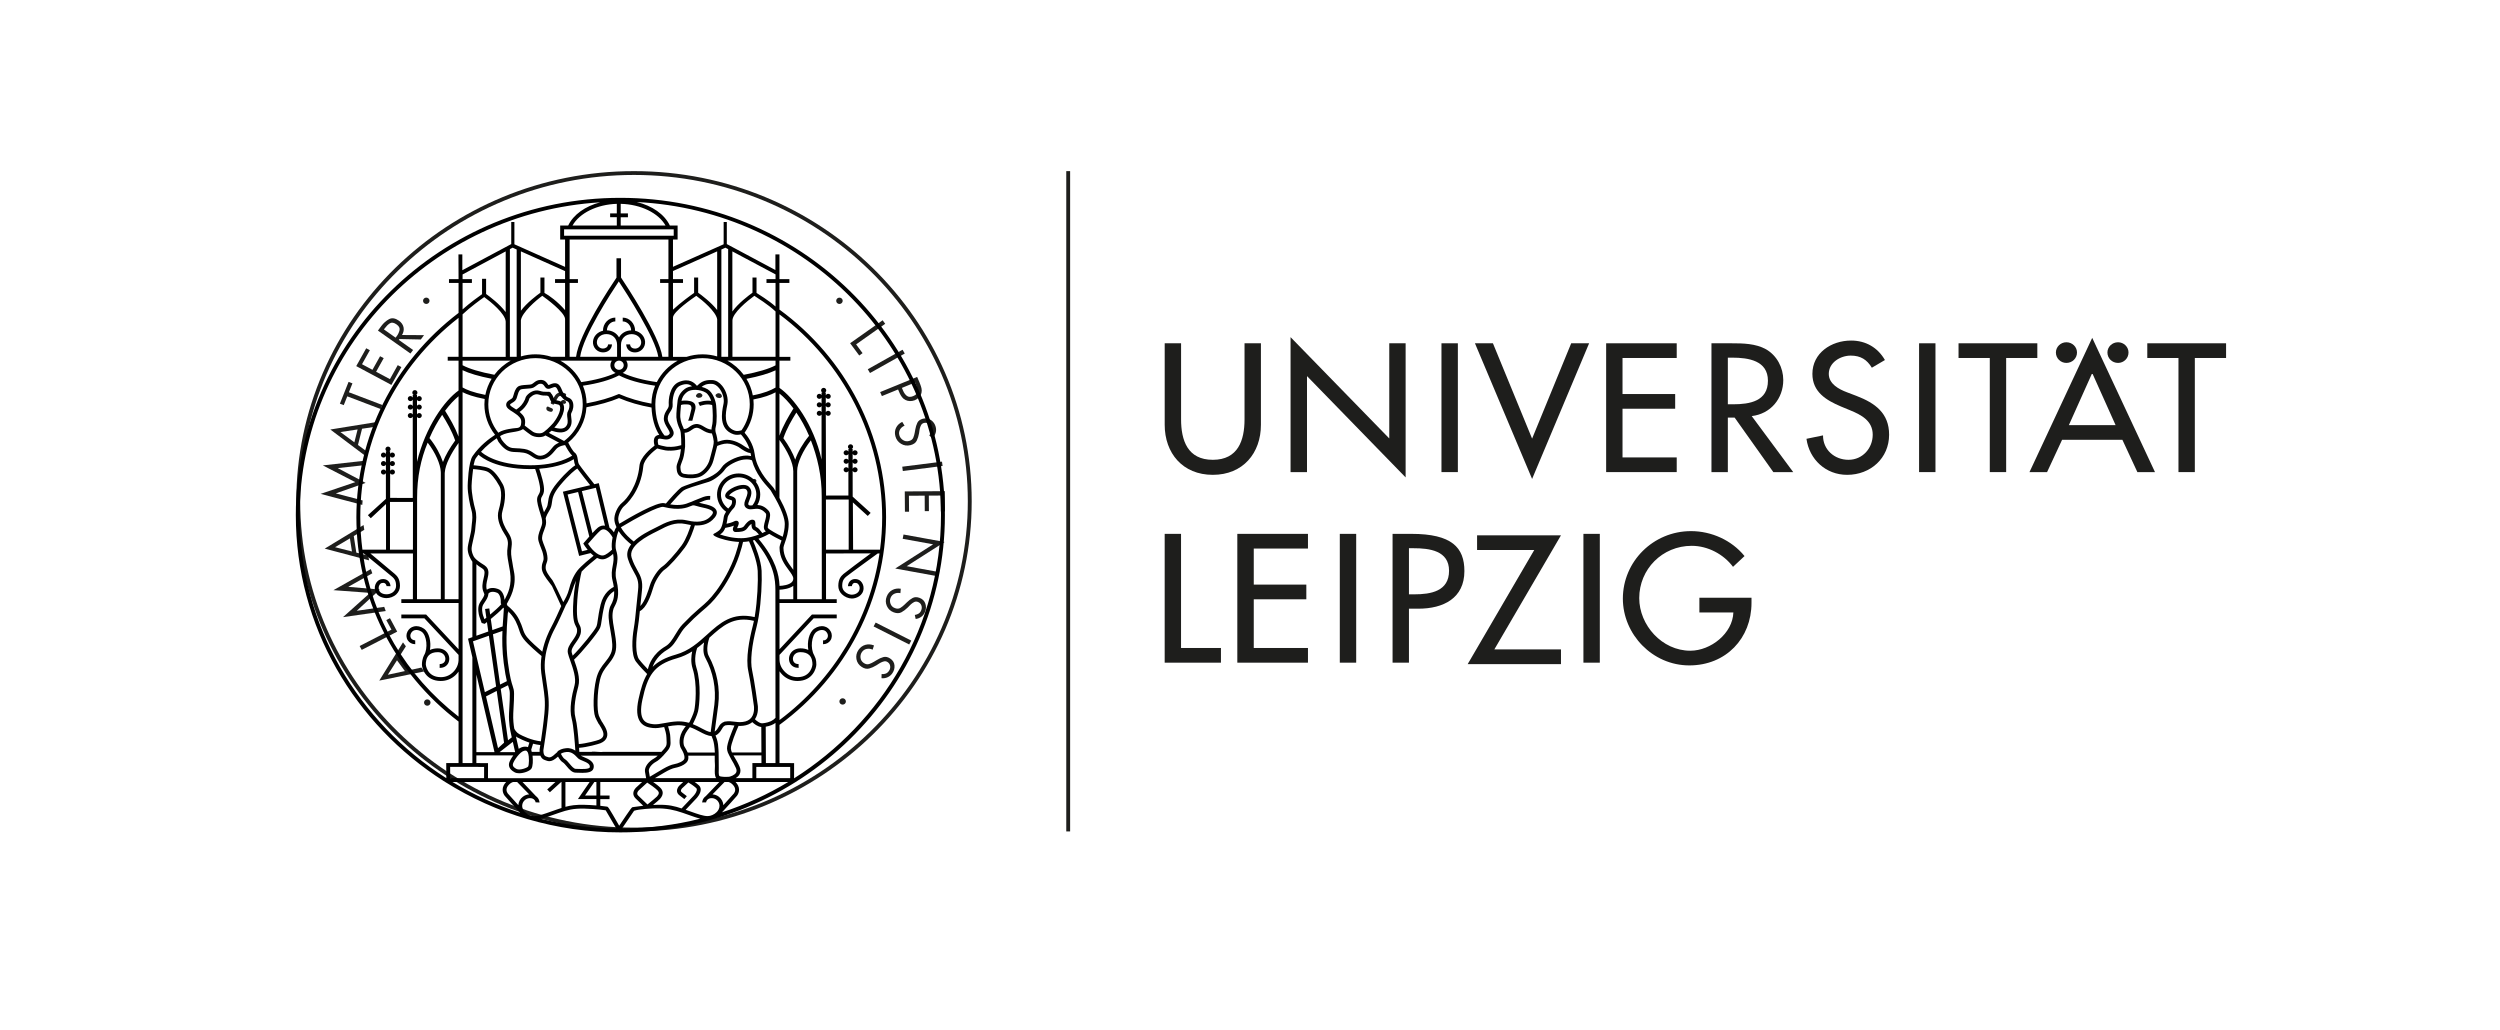 <svg width="250" height="103" viewBox="0 0 250 103" fill="none" xmlns="http://www.w3.org/2000/svg">
<path d="M214.729 34.329V35.799H217.847V47.21H219.483V35.799H222.608V34.329H214.729Z" fill="#1E1E1C"/>
<path d="M203.733 34.329H195.854V35.799H198.979V47.21H200.616V35.799H203.733V34.329Z" fill="#1E1E1C"/>
<path d="M193.547 34.329H191.908V47.21H193.547V34.329Z" fill="#1E1E1C"/>
<path d="M185.651 39.592L184.709 39.233C183.89 38.925 182.879 38.396 182.879 37.387C182.879 36.259 184.03 35.56 185.075 35.56C186.069 35.56 186.696 35.969 187.185 36.772L188.492 36.003C187.777 34.755 186.576 34.056 185.111 34.056C183.123 34.056 181.24 35.303 181.24 37.387C181.24 39.181 182.601 40.019 184.099 40.65L185.006 41.026C186.138 41.488 187.272 42.086 187.272 43.469C187.272 44.819 186.261 45.98 184.849 45.98C183.437 45.98 182.286 44.955 182.303 43.538L180.647 43.881C180.927 45.946 182.583 47.484 184.709 47.484C187.063 47.484 188.911 45.811 188.911 43.469C188.911 41.317 187.516 40.309 185.651 39.592Z" fill="#1E1E1C"/>
<path d="M167.672 45.742H162.252V40.873H167.517V39.404H162.252V35.799H167.672V34.329H160.615V47.21H167.672V45.742Z" fill="#1E1E1C"/>
<path d="M158.912 34.329H157.12L153.21 43.863L149.293 34.329H147.494L153.21 47.895L158.912 34.329Z" fill="#1E1E1C"/>
<path d="M145.786 34.329H144.147V47.21H145.786V34.329Z" fill="#1E1E1C"/>
<path d="M130.7 37.61L140.563 47.741V34.329H138.927V43.845L129.056 33.714V47.21H130.7V37.61Z" fill="#1E1E1C"/>
<path d="M121.281 47.484C124.297 47.484 126.092 45.315 126.092 42.479V34.329H124.453V41.933C124.453 44.033 123.809 45.981 121.281 45.981C118.753 45.981 118.108 44.033 118.108 41.933V34.329H116.47V42.479C116.47 45.315 118.265 47.484 121.281 47.484Z" fill="#1E1E1C"/>
<path d="M178.327 38.004C178.327 36.773 177.7 35.56 176.601 34.927C175.556 34.348 174.3 34.329 173.132 34.329H171.146V47.21H172.784V41.761H173.464L177.333 47.21H179.321L175.172 41.608C177.073 41.386 178.327 39.847 178.327 38.004ZM173.306 40.429H172.784V35.765H173.219C174.84 35.765 176.793 36.054 176.793 38.071C176.793 40.121 174.981 40.429 173.306 40.429Z" fill="#1E1E1C"/>
<path d="M211.805 36.292C212.381 36.292 212.851 35.831 212.851 35.251C212.851 34.687 212.381 34.226 211.805 34.226C211.212 34.226 210.742 34.687 210.742 35.251C210.742 35.831 211.212 36.292 211.805 36.292Z" fill="#1E1E1C"/>
<path d="M202.948 47.21H204.708L206.208 43.982H212.239L213.738 47.21H215.499L209.222 33.784L202.948 47.21ZM206.887 42.513L209.222 37.303L211.559 42.513H206.887Z" fill="#1E1E1C"/>
<path d="M206.636 36.292C207.23 36.292 207.7 35.831 207.7 35.251C207.7 34.687 207.23 34.226 206.636 34.226C206.061 34.226 205.59 34.687 205.59 35.251C205.59 35.831 206.061 36.292 206.636 36.292Z" fill="#1E1E1C"/>
<path d="M118.104 53.386H116.468V66.267H122.095V64.798H118.104V53.386Z" fill="#1E1E1C"/>
<path d="M169.938 61.245H173.337C173.267 63.346 171.072 65.072 169.032 65.072C166.19 65.072 163.924 62.509 163.924 59.81C163.924 56.923 166.226 54.582 169.171 54.582C170.776 54.582 172.361 55.419 173.302 56.684L174.453 55.607C173.164 54.019 171.141 53.112 169.102 53.112C165.319 53.112 162.286 56.153 162.286 59.861C162.286 63.431 165.249 66.541 168.928 66.541C172.606 66.541 175.15 63.825 175.15 60.288V59.775H169.938V61.245Z" fill="#1E1E1C"/>
<path d="M159.981 53.386H158.342V66.267H159.981V53.386Z" fill="#1E1E1C"/>
<path d="M147.708 53.53V55.001H153.425L146.768 66.412H156.098V64.942H149.434L156.098 53.53H147.708Z" fill="#1E1E1C"/>
<path d="M135.619 53.386H133.98V66.267H135.619V53.386Z" fill="#1E1E1C"/>
<path d="M123.732 66.267H130.796V64.798H125.376V59.93H130.633V58.46H125.376V54.855H130.796V53.386H123.732V66.267Z" fill="#1E1E1C"/>
<path d="M141.141 53.386H139.257V66.267H140.895V60.869H141.837C144.33 60.869 146.44 59.827 146.44 57.11C146.44 54.752 145.184 53.386 141.141 53.386ZM141.42 59.434H140.895V54.822H141.332C142.953 54.822 144.905 55.06 144.905 57.077C144.905 59.126 143.092 59.434 141.42 59.434Z" fill="#1E1E1C"/>
<path d="M107.013 17.113H106.627V83.143H107.013V17.113Z" fill="#1E1E1C"/>
<path d="M63.4 17.113C44.779 17.113 29.629 31.924 29.629 50.127C29.629 68.331 44.78 83.143 63.4 83.143C82.021 83.143 97.17 68.331 97.17 50.127C97.17 31.924 82.021 17.113 63.4 17.113ZM63.4 82.762C44.994 82.762 30.02 68.122 30.02 50.127C30.02 32.133 44.994 17.494 63.4 17.494C81.806 17.494 96.781 32.133 96.781 50.127C96.781 68.122 81.807 82.762 63.4 82.762Z" fill="#1E1E1C"/>
<path d="M55.112 40.374C55.119 40.378 55.248 40.431 55.251 40.431C55.26 40.431 55.328 40.463 55.336 40.464C55.399 40.446 55.424 40.388 55.457 40.325C55.459 40.323 55.635 40.031 55.765 39.803C55.84 39.671 55.948 39.535 56.185 39.599C56.261 39.617 56.399 39.666 56.503 39.706C56.509 39.692 56.515 39.68 56.524 39.668C56.54 39.648 56.555 39.629 56.567 39.605C56.567 39.605 56.58 39.575 56.584 39.572C56.597 39.538 56.607 39.505 56.617 39.47C56.602 39.45 56.593 39.425 56.587 39.401C56.558 39.388 56.537 39.367 56.52 39.343C56.475 39.329 56.432 39.313 56.392 39.297C56.032 39.152 55.667 39.273 55.472 39.615C55.373 39.79 55.174 40.039 55.114 40.159C55.077 40.229 55.048 40.321 55.112 40.374Z" fill="#1E1E1C"/>
<path d="M54.91 39.57C55.011 39.593 55.106 39.508 55.127 39.465C55.146 39.422 55.099 39.32 55.079 39.28C55.059 39.243 55.016 39.209 54.94 39.183C54.863 39.158 54.786 39.185 54.786 39.185C54.786 39.185 54.664 39.229 54.634 39.28C54.603 39.334 54.645 39.416 54.686 39.467C54.729 39.519 54.808 39.546 54.91 39.57Z" fill="#1E1E1C"/>
<path d="M54.852 40.679C54.767 40.618 54.678 40.7 54.678 40.7C54.678 40.7 54.635 40.759 54.635 40.844C54.635 40.929 54.633 41.081 55.008 41.169C55.15 41.203 55.23 41.168 55.276 41.055C55.376 40.809 55.038 40.811 54.852 40.679Z" fill="#1E1E1C"/>
<path d="M71.941 39.807C72.069 39.821 72.175 39.703 72.193 39.647C72.211 39.593 72.139 39.473 72.109 39.428C72.079 39.383 72.021 39.348 71.922 39.328C71.823 39.306 71.734 39.351 71.734 39.351C71.734 39.351 71.589 39.421 71.56 39.49C71.529 39.559 71.592 39.655 71.652 39.713C71.711 39.769 71.813 39.792 71.941 39.807Z" fill="#1E1E1C"/>
<path d="M75.465 48.237C75.557 48.246 75.632 48.162 75.648 48.122C75.66 48.082 75.608 47.995 75.587 47.964C75.564 47.933 75.523 47.908 75.452 47.892C75.381 47.875 75.316 47.909 75.316 47.909C75.316 47.909 75.211 47.959 75.19 48.009C75.169 48.059 75.214 48.128 75.257 48.169C75.299 48.209 75.373 48.226 75.465 48.237Z" fill="#1E1E1C"/>
<path d="M70.087 39.34C70.043 39.309 69.976 39.296 69.877 39.31C69.778 39.322 69.708 39.394 69.708 39.394C69.708 39.394 69.598 39.51 69.594 39.585C69.591 39.659 69.683 39.729 69.76 39.762C69.836 39.795 69.939 39.781 70.065 39.752C70.19 39.723 70.246 39.575 70.245 39.518C70.242 39.46 70.132 39.372 70.087 39.34Z" fill="#1E1E1C"/>
<path d="M56.391 40C56.311 39.982 56.239 40.018 56.239 40.018C56.239 40.018 56.121 40.076 56.099 40.131C56.074 40.187 56.124 40.263 56.173 40.31C56.22 40.356 56.302 40.375 56.406 40.386C56.509 40.398 56.593 40.302 56.609 40.258C56.624 40.213 56.565 40.117 56.541 40.081C56.516 40.045 56.47 40.017 56.391 40Z" fill="#1E1E1C"/>
<path d="M42.138 66.755L40.931 67.017L39.935 65.654L40.587 64.631L40.298 64.237L37.928 68.06L42.422 67.144L42.138 66.755ZM38.783 67.476L39.7 66.03L40.488 67.108L38.783 67.476Z" fill="#1E1E1C"/>
<path d="M38.995 61.819L38.629 62.008L39.144 62.965L35.963 64.602L36.172 64.989L39.719 63.162L38.995 61.819Z" fill="#1E1E1C"/>
<path d="M38.573 61.105L38.422 60.683L35.692 61.077L35.688 61.067L37.983 58.956L34.842 58.685L34.839 58.675L37.231 57.33L37.081 56.907L33.344 59.017L37.004 59.288L34.302 61.713L38.573 61.105Z" fill="#1E1E1C"/>
<path d="M36.831 55.563L35.633 55.261L35.376 53.606L36.429 52.982L36.356 52.504L32.473 54.862L36.904 56.035L36.831 55.563ZM33.505 54.719L34.992 53.838L35.195 55.148L33.505 54.719Z" fill="#1E1E1C"/>
<path d="M36.228 50.491L36.263 50.046L33.596 49.343L33.597 49.333L36.563 48.291L33.792 46.819L33.793 46.808L36.536 46.506L36.571 46.06L32.282 46.54L35.529 48.215L32.062 49.387L36.228 50.491Z" fill="#1E1E1C"/>
<path d="M36.785 45.226L35.797 44.5L36.206 42.874L37.424 42.691L37.542 42.223L33.033 42.951L36.669 45.69L36.785 45.226ZM35.437 44.232L34.042 43.205L35.761 42.944L35.437 44.232Z" fill="#1E1E1C"/>
<path d="M34.727 39.634L38.077 40.909L38.238 40.502L34.889 39.226L35.245 38.336L34.858 38.187L33.989 40.368L34.375 40.515L34.727 39.634Z" fill="#1E1E1C"/>
<path d="M40.139 36.708L39.774 36.515L38.992 37.914L37.61 37.177L38.371 35.816L38.007 35.622L37.246 36.981L36.201 36.422L36.986 35.022L36.621 34.827L35.623 36.611L39.14 38.492L40.139 36.708Z" fill="#1E1E1C"/>
<path d="M41.307 34.999L39.88 33.991L39.945 33.903L42.082 33.949L42.403 33.515L40.202 33.501C40.359 33.24 40.41 32.981 40.354 32.723C40.297 32.466 40.144 32.248 39.894 32.071C39.526 31.812 39.197 31.76 38.906 31.916C38.616 32.073 38.358 32.3 38.133 32.599L37.794 33.059L41.045 35.353L41.307 34.999ZM39.65 33.653C39.649 33.655 39.647 33.656 39.641 33.656L39.561 33.767L38.392 32.942L38.47 32.837C38.627 32.623 38.797 32.456 38.98 32.336C39.163 32.218 39.388 32.253 39.656 32.442C39.907 32.621 40.007 32.816 39.953 33.03C39.9 33.245 39.8 33.451 39.655 33.647C39.654 33.651 39.651 33.653 39.65 33.653Z" fill="#1E1E1C"/>
<path d="M85.923 35.552L86.256 35.315L85.612 34.438L88.522 32.38L88.263 32.026L85.012 34.322L85.923 35.552Z" fill="#1E1E1C"/>
<path d="M90.254 34.973L86.777 36.925L87 37.303L90.477 35.352L90.254 34.973Z" fill="#1E1E1C"/>
<path d="M88.189 39.609L89.808 38.947L89.933 39.238C89.941 39.258 89.949 39.278 89.958 39.296C89.965 39.314 89.974 39.335 89.982 39.355C90.044 39.483 90.12 39.605 90.208 39.72C90.296 39.837 90.408 39.93 90.545 39.997C90.683 40.068 90.831 40.106 90.99 40.108C91.147 40.111 91.3 40.086 91.447 40.034C91.453 40.031 91.459 40.028 91.466 40.025C91.473 40.023 91.479 40.02 91.485 40.018C91.648 39.951 91.791 39.852 91.913 39.722C92.036 39.59 92.115 39.438 92.152 39.266C92.183 39.121 92.182 38.979 92.15 38.838C92.118 38.697 92.076 38.558 92.021 38.423C92.012 38.4 92.003 38.378 91.992 38.356C91.983 38.332 91.975 38.309 91.969 38.287L91.714 37.693L88.016 39.207L88.189 39.609ZM91.504 38.25L91.568 38.4C91.569 38.402 91.57 38.405 91.571 38.407C91.572 38.409 91.573 38.41 91.574 38.414C91.674 38.648 91.732 38.875 91.747 39.096C91.763 39.318 91.621 39.488 91.323 39.611C91.057 39.72 90.844 39.71 90.684 39.585C90.523 39.458 90.398 39.284 90.305 39.059L90.19 38.789L91.504 38.25Z" fill="#1E1E1C"/>
<path d="M91.736 42.277C91.638 42.477 91.57 42.7 91.529 42.947L91.483 43.206C91.481 43.214 91.481 43.22 91.48 43.225C91.479 43.232 91.478 43.238 91.477 43.246C91.444 43.437 91.393 43.612 91.326 43.775C91.259 43.936 91.117 44.046 90.897 44.101C90.677 44.157 90.475 44.124 90.291 44.002C90.107 43.881 89.987 43.718 89.933 43.513C89.878 43.309 89.903 43.12 90.008 42.946C90.112 42.773 90.261 42.647 90.457 42.569L90.224 42.187C89.938 42.324 89.732 42.522 89.606 42.781C89.481 43.037 89.458 43.319 89.539 43.624C89.626 43.953 89.815 44.205 90.105 44.38C90.395 44.555 90.71 44.6 91.05 44.514C91.359 44.435 91.567 44.286 91.673 44.069C91.78 43.85 91.857 43.602 91.905 43.325L91.946 43.045C91.95 43.019 91.955 42.992 91.959 42.962C91.964 42.931 91.97 42.903 91.976 42.871C92.002 42.75 92.045 42.633 92.105 42.519C92.165 42.405 92.261 42.331 92.395 42.297C92.574 42.252 92.736 42.278 92.881 42.375C93.025 42.473 93.12 42.605 93.164 42.773C93.207 42.935 93.205 43.075 93.158 43.195C93.111 43.314 93.032 43.427 92.921 43.533L93.23 43.813C93.394 43.663 93.505 43.491 93.564 43.296C93.623 43.098 93.625 42.893 93.568 42.682C93.493 42.399 93.339 42.175 93.104 42.008C92.868 41.839 92.6 41.794 92.298 41.87C92.02 41.942 91.833 42.077 91.736 42.277Z" fill="#1E1E1C"/>
<path d="M93.233 43.815L93.224 43.813V43.816L93.233 43.815Z" fill="#1E1E1C"/>
<path d="M94.2 46.164L90.225 46.67L90.282 47.103L94.258 46.597L94.2 46.164Z" fill="#1E1E1C"/>
<path d="M90.492 51.175L90.906 51.173L90.892 49.576L92.469 49.566L92.476 51.115L92.891 51.112L92.884 49.562L94.076 49.555L94.083 51.15L94.498 51.148L94.483 49.115L90.477 49.142L90.492 51.175Z" fill="#1E1E1C"/>
<path d="M90.351 53.451L90.269 53.88L93.313 54.432L89.522 56.852L93.639 57.602L93.72 57.173L90.669 56.618L94.46 54.198L90.351 53.451Z" fill="#1E1E1C"/>
<path d="M91.958 59.788C91.688 59.688 91.456 59.693 91.258 59.801C91.06 59.909 90.872 60.052 90.693 60.23L90.501 60.415C90.496 60.419 90.491 60.425 90.488 60.428C90.483 60.433 90.479 60.438 90.473 60.443C90.333 60.58 90.188 60.696 90.037 60.789C89.886 60.884 89.705 60.892 89.493 60.812C89.281 60.735 89.136 60.593 89.058 60.39C88.979 60.186 88.979 59.986 89.056 59.789C89.132 59.591 89.264 59.451 89.452 59.368C89.64 59.285 89.836 59.268 90.041 59.315L90.078 58.872C89.764 58.823 89.479 58.867 89.224 59.004C88.968 59.143 88.783 59.361 88.669 59.656C88.546 59.972 88.55 60.285 88.683 60.593C88.816 60.899 89.046 61.114 89.374 61.236C89.672 61.347 89.93 61.344 90.147 61.226C90.362 61.108 90.573 60.949 90.775 60.75L90.974 60.547C90.992 60.527 91.013 60.506 91.034 60.485C91.056 60.463 91.079 60.442 91.102 60.42C91.195 60.337 91.3 60.266 91.416 60.206C91.532 60.148 91.654 60.143 91.783 60.19C91.956 60.255 92.072 60.367 92.133 60.529C92.193 60.689 92.191 60.852 92.129 61.014C92.068 61.17 91.983 61.283 91.874 61.354C91.765 61.423 91.634 61.471 91.48 61.497L91.567 61.898C91.788 61.87 91.981 61.793 92.145 61.666C92.311 61.538 92.433 61.372 92.513 61.167C92.618 60.896 92.624 60.625 92.533 60.356C92.44 60.086 92.249 59.896 91.958 59.788Z" fill="#1E1E1C"/>
<path d="M87.566 62.257L87.36 62.645L90.921 64.448L91.126 64.06L87.566 62.257Z" fill="#1E1E1C"/>
<path d="M88.153 67.823V67.821H88.144L88.153 67.823Z" fill="#1E1E1C"/>
<path d="M89.018 65.852C88.78 65.695 88.552 65.648 88.335 65.709C88.117 65.771 87.9 65.868 87.685 66.003L87.456 66.14C87.449 66.144 87.443 66.148 87.439 66.151C87.434 66.154 87.429 66.158 87.422 66.162C87.253 66.264 87.085 66.344 86.917 66.402C86.748 66.462 86.57 66.428 86.382 66.305C86.193 66.18 86.084 66.011 86.055 65.796C86.026 65.581 86.072 65.385 86.192 65.209C86.313 65.034 86.474 64.927 86.676 64.889C86.878 64.849 87.074 64.876 87.263 64.967L87.4 64.544C87.106 64.426 86.818 64.406 86.538 64.484C86.257 64.563 86.027 64.734 85.847 64.995C85.653 65.277 85.585 65.583 85.643 65.911C85.702 66.239 85.876 66.498 86.167 66.69C86.432 66.865 86.684 66.918 86.922 66.851C87.16 66.785 87.401 66.676 87.644 66.527L87.885 66.372C87.908 66.358 87.933 66.342 87.959 66.326C87.985 66.31 88.012 66.294 88.039 66.28C88.149 66.218 88.268 66.171 88.394 66.14C88.52 66.108 88.641 66.129 88.757 66.206C88.909 66.306 88.996 66.441 89.018 66.614C89.039 66.783 89.001 66.941 88.902 67.084C88.807 67.223 88.698 67.313 88.575 67.359C88.453 67.404 88.314 67.421 88.159 67.41L88.15 67.821C88.372 67.842 88.578 67.81 88.767 67.722C88.958 67.636 89.116 67.501 89.24 67.319C89.406 67.077 89.476 66.815 89.448 66.531C89.421 66.249 89.278 66.023 89.018 65.852Z" fill="#1E1E1C"/>
<path d="M42.628 30.396C42.808 30.396 42.953 30.254 42.953 30.078C42.953 29.902 42.808 29.76 42.628 29.76C42.449 29.76 42.303 29.902 42.303 30.078C42.303 30.254 42.449 30.396 42.628 30.396Z" fill="#1E1E1C"/>
<path d="M83.945 29.763C83.765 29.763 83.62 29.906 83.62 30.081C83.62 30.257 83.765 30.399 83.945 30.399C84.124 30.399 84.27 30.257 84.27 30.081C84.27 29.906 84.124 29.763 83.945 29.763Z" fill="#1E1E1C"/>
<path d="M42.728 69.937C42.548 69.937 42.403 70.079 42.403 70.255C42.403 70.431 42.548 70.573 42.728 70.573C42.908 70.573 43.053 70.431 43.053 70.255C43.053 70.079 42.908 69.937 42.728 69.937Z" fill="#1E1E1C"/>
<path d="M84.264 69.826C84.084 69.826 83.939 69.97 83.939 70.145C83.939 70.321 84.084 70.462 84.264 70.462C84.444 70.462 84.589 70.321 84.589 70.145C84.589 69.97 84.444 69.826 84.264 69.826Z" fill="#1E1E1C"/>
<path d="M62.036 19.784C44.142 19.784 29.582 34.017 29.582 51.511C29.582 62.63 35.469 72.427 44.352 78.094L44.52 78.199C49.577 81.383 55.588 83.239 62.036 83.239C79.932 83.239 94.49 69.005 94.49 51.511C94.49 34.017 79.932 19.784 62.036 19.784ZM62.071 21.724H62.794V21.343H62.071V20.384C64.068 20.43 65.845 21.294 66.552 22.552H62.071V21.724ZM67.372 22.934V23.571H56.409V22.934H67.372ZM77.945 35.684V31.44C84.383 36.249 88.218 43.804 88.218 51.725C88.218 52.816 88.143 53.897 88.002 54.966H85.31C85.31 54.966 85.293 52.215 85.287 50.241L86.775 51.595L87.065 51.291L85.268 49.664C85.267 48.846 85.265 47.071 85.265 47.071C85.303 47.162 85.395 47.228 85.503 47.228C85.644 47.228 85.76 47.115 85.76 46.976C85.76 46.838 85.644 46.724 85.503 46.724C85.395 46.724 85.303 46.79 85.265 46.882V46.222C85.303 46.313 85.395 46.379 85.503 46.379C85.644 46.379 85.76 46.267 85.76 46.127C85.76 45.989 85.644 45.876 85.503 45.876C85.395 45.876 85.303 45.941 85.265 46.032V45.373C85.303 45.465 85.395 45.53 85.503 45.53C85.644 45.53 85.76 45.417 85.76 45.278C85.76 45.14 85.644 45.026 85.503 45.026C85.395 45.026 85.303 45.092 85.265 45.183V44.9H85.171C85.252 44.859 85.31 44.777 85.31 44.68C85.31 44.541 85.195 44.428 85.053 44.428C84.911 44.428 84.796 44.541 84.796 44.68C84.796 44.777 84.853 44.859 84.935 44.9H84.84V45.159C84.797 45.082 84.715 45.026 84.618 45.026C84.476 45.026 84.361 45.14 84.361 45.278C84.361 45.417 84.476 45.53 84.618 45.53C84.715 45.53 84.797 45.475 84.84 45.398V46.008C84.797 45.931 84.715 45.876 84.618 45.876C84.476 45.876 84.361 45.989 84.361 46.127C84.361 46.267 84.476 46.379 84.618 46.379C84.715 46.379 84.797 46.324 84.84 46.247V46.857C84.797 46.78 84.715 46.724 84.618 46.724C84.476 46.724 84.361 46.838 84.361 46.976C84.361 47.115 84.476 47.228 84.618 47.228C84.715 47.228 84.797 47.174 84.84 47.095V49.551L82.607 49.557C82.607 49.505 82.579 41.426 82.579 41.426C82.618 41.517 82.71 41.583 82.817 41.583C82.959 41.583 83.075 41.469 83.075 41.331C83.075 41.192 82.959 41.08 82.817 41.08C82.71 41.08 82.618 41.144 82.579 41.236V40.577C82.618 40.669 82.71 40.734 82.817 40.734C82.959 40.734 83.075 40.621 83.075 40.482C83.075 40.343 82.959 40.231 82.817 40.231C82.71 40.231 82.618 40.296 82.579 40.387V39.729C82.618 39.819 82.71 39.885 82.817 39.885C82.959 39.885 83.075 39.773 83.075 39.633C83.075 39.493 82.959 39.382 82.817 39.382C82.71 39.382 82.618 39.447 82.579 39.538V39.255H82.485C82.567 39.214 82.624 39.133 82.624 39.035C82.624 38.898 82.509 38.785 82.367 38.785C82.225 38.785 82.109 38.898 82.109 39.035C82.109 39.133 82.167 39.214 82.249 39.255H82.155V39.513C82.111 39.436 82.03 39.382 81.933 39.382C81.791 39.382 81.675 39.493 81.675 39.633C81.675 39.773 81.791 39.885 81.933 39.885C82.03 39.885 82.111 39.83 82.155 39.753V40.362C82.111 40.285 82.03 40.231 81.933 40.231C81.791 40.231 81.675 40.343 81.675 40.482C81.675 40.621 81.791 40.734 81.933 40.734C82.03 40.734 82.111 40.68 82.155 40.601V41.211C82.111 41.135 82.03 41.08 81.933 41.08C81.791 41.08 81.675 41.192 81.675 41.331C81.675 41.469 81.791 41.583 81.933 41.583C82.03 41.583 82.111 41.528 82.155 41.451V45.956C81.357 42.405 79.335 39.742 77.945 38.786V36.067H79.035V35.685L77.945 35.684ZM77.544 71.787C77.521 71.815 77.494 71.839 77.465 71.861C77.414 71.92 77.352 71.97 77.277 72.006C76.993 72.214 76.567 72.297 76.269 72.327C75.994 72.363 75.664 72.096 75.492 71.924C75.9 71.329 75.781 70.564 75.776 70.536C75.763 70.438 75.45 68.122 75.211 67.027C75.01 66.108 75.17 64.562 75.661 62.666C75.738 62.367 75.809 62.021 75.872 61.636C76.129 60.072 76.212 58.119 76.161 57.075C76.11 56.029 75.529 54.597 75.289 54.047C75.344 54.034 75.399 54.02 75.453 54.004C77.497 56.386 77.527 58.06 77.539 58.968L77.549 71.788C77.548 71.787 77.546 71.787 77.544 71.787ZM77.549 72.288V76.309L76.59 76.307L76.573 72.669C76.985 72.599 77.315 72.469 77.549 72.288ZM71.861 75.248C71.861 75.248 71.837 74.679 71.799 74.418C71.745 74.042 71.639 73.744 71.552 73.543C71.63 73.511 71.705 73.471 71.777 73.411C72.004 73.224 72.108 73.041 72.193 72.895C72.295 72.715 72.357 72.607 72.555 72.531C72.888 72.481 73.128 72.513 73.381 72.547C73.402 72.55 73.423 72.553 73.445 72.556C73.217 73.077 72.685 74.353 72.702 74.854C72.707 74.992 72.74 75.121 72.783 75.248C72.783 75.248 72.783 75.249 72.784 75.251C72.823 75.345 73.049 75.803 73.133 75.941C73.278 76.186 73.444 76.462 73.597 76.812C73.673 76.99 73.678 77.135 73.609 77.262C73.47 77.518 73.049 77.649 72.918 77.675C72.54 77.709 72.056 77.684 71.941 77.599C71.847 77.529 71.868 77.062 71.877 76.838C71.885 76.659 71.857 75.346 71.861 75.248ZM58.505 79.552L59.436 78.198H59.64V79.552H58.505ZM59.64 79.907V80.546C59.17 80.507 58.757 80.489 58.446 80.482C57.588 80.457 57.041 80.545 56.542 80.683V78.198H58.965L57.795 79.904L59.64 79.907ZM48.799 77.817L48.802 76.312L47.637 76.309V75.541H49.526L49.529 75.552L49.541 75.541H51.328C51.121 75.826 50.973 76.108 50.929 76.249C50.843 76.524 50.869 76.918 51.475 77.235C51.597 77.299 51.751 77.327 51.917 77.327C52.407 77.327 52.998 77.088 53.145 76.855C53.288 76.63 53.315 76.039 53.254 75.567H54.039C54.107 75.743 54.228 75.909 54.444 75.991L54.49 76.008C54.66 76.074 54.801 76.118 54.943 76.118C55.179 76.118 55.418 75.997 55.801 75.66C55.966 75.952 56.116 76.136 56.274 76.23C56.392 76.3 56.53 76.466 56.665 76.626C56.917 76.926 57.201 77.267 57.576 77.267C57.65 77.267 57.74 77.27 57.837 77.274C57.965 77.279 58.103 77.285 58.242 77.285C58.743 77.285 59.257 77.217 59.354 76.823C59.512 76.172 58.82 75.89 58.405 75.72C58.288 75.672 58.182 75.629 58.11 75.585C58.106 75.583 58.096 75.571 58.089 75.567H65.773C65.646 75.687 65.518 75.788 65.378 75.863C64.9 76.121 64.429 76.664 64.497 77.165C64.532 77.411 64.579 77.653 64.613 77.817H48.799ZM47.238 65.736V76.308L46.258 76.307V39.217C46.679 39.431 47.325 39.678 48.469 39.899C48.45 40.074 48.44 40.249 48.44 40.43C48.44 41.547 48.809 42.602 49.507 43.482C48.883 43.892 47.988 44.562 47.281 45.578C46.82 46.181 46.769 48.547 46.768 48.571C46.753 49.359 47.002 50.539 47.139 50.994C47.294 51.512 47.23 52.013 47.18 52.415C47.16 52.576 47.142 52.722 47.139 52.85C47.133 53.051 47.043 53.442 46.956 53.82C46.855 54.257 46.761 54.671 46.768 54.896C46.782 55.413 47.03 55.874 47.238 56.178V63.715L46.802 63.87L47.238 65.736ZM46.258 27.914V27.445L50.569 25.14V31.209C49.983 30.412 48.94 29.634 48.61 29.398V27.883H48.205V29.419C47.898 29.633 47.02 30.26 46.258 30.942V28.295H47.19V27.914H46.258ZM48.422 29.708C49.052 30.161 50.53 31.365 50.569 32.16V35.684H46.258V31.436C47.042 30.693 48.089 29.941 48.422 29.708ZM51.068 36.066C50.425 36.415 49.87 36.901 49.436 37.478C48.009 37.207 46.913 36.879 46.265 36.527L46.258 36.539V36.066H51.068ZM56.963 27.913V23.952H66.843V27.913H66.01V28.295H66.843V35.683H66.235C65.945 33.558 62.586 28.477 62.103 27.756V25.827H61.648V27.767C61.136 28.521 57.887 33.376 57.606 35.683H56.963V28.295H57.795V27.913L56.963 27.913ZM67.77 36.066C66.871 36.557 66.141 37.307 65.68 38.211C64.295 38.019 63.097 37.685 62.268 37.291C62.401 37.23 62.551 37.071 62.551 37.071C62.682 36.922 62.762 36.733 62.762 36.525C62.762 36.355 62.71 36.198 62.621 36.066H67.77ZM67.299 35.684V31.754C67.299 31.174 69.279 29.826 69.628 29.582C70.218 30.007 71.594 31.151 71.717 31.925V35.643C71.253 35.508 70.763 35.433 70.254 35.433C69.698 35.433 69.163 35.522 68.662 35.684H67.299ZM67.08 42.614C66.923 42.361 66.761 42.097 66.772 41.843C66.783 41.561 66.897 41.382 67.02 41.191C67.154 40.983 67.293 40.769 67.265 40.451C67.223 39.97 67.364 38.823 68.058 38.545C68.644 38.306 68.978 38.438 69.201 38.631C68.917 38.666 68.662 38.753 68.48 38.894C67.981 39.281 67.844 39.654 67.77 40.001C67.731 40.188 67.612 41.376 67.638 41.733C67.669 42.191 67.847 42.636 67.939 42.829L67.936 42.83C67.938 42.831 68.035 42.977 68.076 43.289C68.115 43.586 68.131 44.226 68.127 44.519C67.927 44.576 67.515 44.679 67.131 44.686C66.986 44.691 66.832 44.684 66.756 44.679C66.709 44.675 66.666 44.674 66.614 44.664C66.285 44.603 66.019 44.534 65.837 44.481C65.774 44.268 65.73 43.946 65.861 43.886C65.954 43.847 66.097 43.875 66.249 43.903C66.553 43.961 66.968 44.041 67.273 43.605C67.495 43.289 67.284 42.947 67.08 42.614ZM73.37 43.432C73.483 43.468 73.601 43.483 73.717 43.483C73.849 43.483 73.977 43.463 74.089 43.439C74.165 43.517 74.689 44.09 74.953 44.904C74.734 44.843 74.186 44.457 74.186 44.457C74.152 44.434 73.485 43.996 72.71 43.978C72.402 43.97 71.987 44.102 71.755 44.182C71.755 44.155 71.76 44.123 71.757 44.1C71.737 43.902 71.697 43.708 71.662 43.567C71.672 43.567 71.641 43.461 71.62 43.404C71.61 43.369 71.604 43.346 71.603 43.343L71.598 43.344C71.531 43.139 71.514 42.916 71.569 42.713C71.727 42.13 71.665 41.087 71.612 40.516C71.58 40.161 71.323 39.266 70.775 38.933C70.592 38.823 70.382 38.743 70.162 38.689C70.387 38.503 70.661 38.358 71.217 38.386C71.455 38.4 71.704 38.556 71.918 38.823C72.266 39.259 72.447 39.886 72.358 40.349L72.332 40.478C72.184 41.211 71.835 42.93 73.37 43.432ZM75.341 39.946C76.425 39.74 77.069 39.488 77.554 39.232V49.11C77.516 49.047 77.482 48.986 77.442 48.921L77.387 48.83C77.35 48.768 77.276 48.686 77.154 48.552C76.707 48.058 75.659 46.904 75.468 45.399C75.336 44.363 74.717 43.564 74.459 43.272C75.054 42.434 75.367 41.455 75.367 40.43C75.367 40.266 75.358 40.105 75.341 39.946ZM75.281 39.537C75.17 38.942 74.951 38.386 74.645 37.884C75.903 37.637 76.879 37.352 77.554 37.033V38.759C77.076 39.031 76.455 39.31 75.281 39.537ZM63.729 57.014C63.548 56.69 63.343 56.324 63.166 55.782C62.772 54.577 64.783 53.584 65.641 53.158C65.752 53.104 65.848 53.056 65.962 52.995C66.657 52.629 67.519 52.172 68.549 52.4C68.688 52.431 68.875 52.472 69.089 52.503C68.964 52.901 68.619 53.919 68.17 54.532C67.565 55.358 66.603 56.417 66.263 56.634C65.815 56.918 65.192 57.853 64.982 58.558C64.855 58.98 64.514 60.117 64.034 60.604C64.081 60.123 64.131 59.611 64.193 59.068C64.309 58.046 64.053 57.59 63.729 57.014ZM63.596 66.162C63.941 66.618 64.498 67.186 64.715 67.401C64.326 68.054 64.08 68.866 63.857 69.898C63.625 70.972 63.683 71.728 64.033 72.207C64.388 72.693 64.947 72.759 65.281 72.8C65.628 72.841 66.013 72.778 66.419 72.703C66.501 72.948 66.644 73.427 66.644 73.757C66.644 73.867 66.651 73.967 66.657 74.06C66.677 74.379 66.69 74.571 66.419 74.874L66.275 75.035C66.229 75.087 66.186 75.135 66.141 75.185H60.299C60.226 75.223 59.788 75.183 59.734 75.183C59.693 75.183 59.358 75.155 59.218 75.165C59.204 75.171 59.189 75.178 59.176 75.181L59.178 75.185H57.933C57.927 75.085 57.918 74.946 57.907 74.784C58.701 74.727 59.841 74.408 60.053 74.32C60.39 74.181 60.605 73.976 60.691 73.712C60.852 73.22 60.518 72.689 60.319 72.371C60.273 72.299 60.236 72.244 60.224 72.21L60.212 72.213C60.21 72.209 60.207 72.204 60.204 72.199C60.075 71.963 59.953 71.739 59.888 71.57C59.688 71.05 59.699 69.264 59.996 67.998C60.169 67.264 60.48 66.877 60.809 66.464C61.033 66.186 61.264 65.896 61.442 65.499C61.723 64.878 61.625 64.134 61.456 63.152L61.407 62.869C61.265 62.062 61.161 61.481 61.356 60.857C61.375 60.795 61.412 60.728 61.454 60.65C61.671 60.24 62.034 59.556 61.636 57.975C61.504 57.453 61.578 57.058 61.655 56.639C61.743 56.166 61.834 55.678 61.615 55.027C61.454 54.551 61.664 53.523 61.857 53.103C62.25 53.719 62.813 54.204 63.116 54.44C62.784 54.863 62.616 55.35 62.795 55.898C62.983 56.477 63.199 56.858 63.388 57.196C63.701 57.755 63.908 58.124 63.806 59.026C63.741 59.587 63.69 60.115 63.642 60.612C63.559 61.474 63.487 62.216 63.373 62.883C63.218 63.785 63.091 65.491 63.596 66.162ZM74.896 48.681C74.562 48.344 73.831 48.529 73.453 48.693C73.107 48.843 72.468 49.226 72.521 49.612C72.553 49.834 72.785 49.909 72.972 49.968C73.044 49.989 73.177 50.032 73.198 50.051C73.235 50.23 73.175 50.472 73.07 50.571C73.02 50.618 72.927 50.724 72.825 50.855C72.372 50.532 72.095 50.012 72.095 49.459C72.095 48.507 72.887 47.73 73.864 47.73C74.839 47.73 75.632 48.507 75.632 49.459C75.632 49.852 75.492 50.228 75.244 50.534C75.132 50.548 75.028 50.559 74.972 50.544C74.928 50.531 74.855 50.503 74.834 50.463C74.794 50.382 74.877 50.173 74.951 49.992C75.103 49.616 75.309 49.099 74.896 48.681ZM72.763 51.743C72.796 51.514 73.194 50.984 73.34 50.846C73.541 50.659 73.644 50.283 73.579 49.977C73.532 49.743 73.288 49.667 73.092 49.605C73.027 49.584 72.917 49.551 72.908 49.568C72.919 49.484 73.194 49.222 73.609 49.043C74.022 48.864 74.492 48.82 74.616 48.946C74.839 49.17 74.75 49.451 74.588 49.852C74.475 50.132 74.368 50.398 74.484 50.63C74.548 50.761 74.675 50.855 74.86 50.908C75.001 50.949 75.16 50.928 75.328 50.908C75.7 50.859 76.12 50.805 76.572 51.334C76.679 51.459 76.582 51.815 76.504 52.097C76.404 52.461 76.309 52.807 76.484 53.033C76.509 53.064 76.545 53.099 76.586 53.135C76.499 53.182 76.38 53.241 76.235 53.307C75.942 52.961 75.904 52.828 75.604 52.693C75.542 52.663 75.537 52.548 75.54 52.4C75.54 52.255 75.542 52.055 75.356 51.991C75.167 51.926 74.854 51.982 74.414 52.601C74.273 52.799 73.99 52.813 73.707 52.818C73.726 52.769 73.75 52.715 73.767 52.676C73.86 52.466 73.948 52.268 73.802 52.137C73.659 52.007 73.462 52.11 73.377 52.153C73.185 52.251 72.914 52.324 72.651 52.378C72.703 52.153 72.737 51.93 72.763 51.743ZM73.392 52.565C73.305 52.762 73.234 52.946 73.331 53.087C73.361 53.131 73.429 53.202 73.563 53.202H73.57L73.663 53.199C74.004 53.194 74.471 53.188 74.734 52.818C74.923 52.55 75.067 52.43 75.149 52.38V52.396C75.147 52.586 75.144 52.903 75.441 53.038C75.593 53.109 75.698 53.243 75.895 53.45C75.418 53.636 74.794 53.816 74.155 53.819C73.276 53.832 72.46 53.603 72.009 53.447C72.069 53.407 72.127 53.363 72.182 53.316C72.335 53.185 72.446 52.998 72.527 52.789C72.808 52.741 73.129 52.669 73.392 52.565ZM74.304 54.194C74.507 54.186 74.707 54.164 74.901 54.13C75.107 54.599 75.721 56.072 75.771 57.092C75.822 58.116 75.74 60.036 75.487 61.575C75.48 61.621 75.473 61.663 75.465 61.708C73.22 61.19 72.004 62.29 70.716 63.453C69.828 64.257 68.91 65.087 67.574 65.463C66.52 65.761 65.795 66.151 65.264 66.686C65.434 66.209 65.832 65.492 66.76 64.95C67.254 64.662 67.567 64.147 67.87 63.646C68.072 63.312 68.282 62.966 68.543 62.697C69.219 61.997 69.593 61.64 70.138 61.172L70.319 61.017C70.808 60.602 71.271 60.208 71.928 59.329C72.572 58.467 73.436 57.015 73.929 55.525C74.146 54.869 74.252 54.454 74.304 54.194ZM74.83 67.106C75.065 68.186 75.386 70.561 75.39 70.59C75.392 70.597 75.501 71.288 75.138 71.758C74.951 72.004 74.662 72.148 74.279 72.194C73.93 72.234 73.689 72.204 73.433 72.168C73.164 72.133 72.886 72.095 72.456 72.163C72.086 72.299 71.967 72.507 71.852 72.707C71.773 72.845 71.697 72.976 71.525 73.12C71.507 73.135 71.487 73.14 71.468 73.151C71.548 72.563 71.761 71.012 71.82 70.529C72.031 68.831 71.703 67.121 70.871 65.587C70.547 64.986 70.866 63.983 70.939 63.772C70.953 63.76 70.967 63.746 70.981 63.734C72.244 62.592 73.34 61.601 75.394 62.084C75.359 62.257 75.321 62.421 75.282 62.572C74.926 63.951 74.557 65.858 74.83 67.106ZM76.129 72.699L76.141 75.248H73.194C73.134 75.11 73.095 74.979 73.09 74.84C73.076 74.43 73.601 73.156 73.852 72.59C73.992 72.596 74.145 72.593 74.325 72.573C74.693 72.529 74.996 72.409 75.233 72.212C75.408 72.385 75.746 72.658 76.129 72.699ZM67.046 74.037C67.04 73.951 67.035 73.858 67.035 73.757C67.035 73.396 66.897 72.914 66.806 72.635C67.105 72.582 67.411 72.535 67.744 72.521C68.049 72.513 68.326 72.549 68.582 72.606C68.533 72.67 68.481 72.742 68.42 72.824C67.773 73.709 67.957 74.553 68.072 74.779C68.089 74.811 68.112 74.853 68.141 74.901C68.27 75.125 68.485 75.497 68.443 75.837C68.408 76.126 67.766 76.357 67.429 76.415C67.13 76.469 66.757 76.626 66.291 76.897C65.922 77.112 65.314 77.474 64.981 77.674C64.95 77.519 64.912 77.315 64.884 77.112C64.841 76.808 65.202 76.392 65.566 76.196C65.847 76.046 66.073 75.832 66.318 75.566H66.341V75.541C66.415 75.459 66.49 75.375 66.57 75.284L66.712 75.125C67.088 74.704 67.068 74.379 67.046 74.037ZM68.42 74.609C68.354 74.476 68.198 73.784 68.737 73.046C68.85 72.891 68.93 72.787 68.985 72.716C69.342 72.836 69.64 72.993 69.879 73.12L69.986 73.175C70.329 73.359 70.753 73.584 71.153 73.604C71.234 73.772 71.356 74.073 71.413 74.473C71.446 74.693 71.478 75.009 71.485 75.252H68.769C68.695 75.064 68.547 74.83 68.48 74.715C68.456 74.671 68.434 74.636 68.42 74.609ZM69.635 66.745C69.364 65.907 69.644 65.006 69.716 64.8C69.957 64.621 70.188 64.433 70.41 64.241C70.321 64.696 70.279 65.305 70.527 65.766C71.321 67.23 71.634 68.862 71.435 70.484C71.371 71.002 71.131 72.742 71.066 73.213C70.781 73.167 70.456 72.993 70.173 72.843L70.064 72.784C69.85 72.671 69.588 72.535 69.283 72.416C69.379 72.223 69.707 71.55 69.805 71.131C69.938 70.557 70.154 68.362 69.635 66.745ZM67.681 65.831C68.264 65.667 68.764 65.424 69.219 65.14C69.125 65.575 69.058 66.222 69.263 66.86C69.764 68.417 69.534 70.576 69.425 71.048C69.34 71.412 69.044 72.025 68.943 72.228C68.918 72.236 68.891 72.25 68.863 72.274C68.566 72.193 68.236 72.138 67.871 72.138C67.824 72.138 67.777 72.138 67.729 72.141C67.265 72.159 66.837 72.238 66.459 72.308C66.024 72.39 65.648 72.456 65.329 72.421C64.963 72.378 64.586 72.308 64.35 71.985C64.07 71.603 64.034 70.928 64.239 69.976C64.754 67.591 65.347 66.488 67.681 65.831ZM53.959 75.185H53.174C53.171 75.173 53.139 75.053 53.121 74.969L53.306 74.37C53.537 74.431 53.78 74.478 54.03 74.506C53.988 74.771 53.961 74.938 53.959 74.946C53.958 74.957 53.951 75.055 53.959 75.185ZM48.602 69.642L49.671 69.091L50.405 74.269L49.802 74.818L48.602 69.642ZM49.449 75.211H47.637V67.447L49.449 75.211ZM48.378 59.264C48.412 59.336 48.43 59.397 48.438 59.456C48.389 59.657 48.281 59.824 48.163 59.997C48.02 60.208 47.872 60.423 47.84 60.707C47.777 61.245 47.959 61.716 47.964 61.73L48.167 62.299L48.468 62.385C48.502 62.36 48.584 62.295 48.694 62.208L48.829 63.152L47.637 63.574V56.436L47.647 56.426C47.776 56.557 47.927 56.653 48.059 56.735C48.169 56.804 48.273 56.869 48.337 56.935C48.516 57.126 48.463 57.399 48.361 57.831C48.259 58.268 48.141 58.764 48.378 59.264ZM48.509 60.898L48.633 61.772C48.568 61.822 48.503 61.875 48.442 61.923L48.327 61.601C48.325 61.596 48.171 61.198 48.223 60.748C48.245 60.557 48.356 60.394 48.484 60.206C48.64 59.977 48.815 59.718 48.849 59.361L48.834 59.36C49.106 59.058 49.568 59.212 49.746 59.291C49.988 59.438 50.112 59.884 50.078 60.34C50.084 60.35 50.092 60.354 50.097 60.364C50.108 60.385 50.12 60.402 50.131 60.421C49.891 60.697 49.46 61.086 49.017 61.457L48.929 60.841L48.509 60.898ZM50.338 60.763C50.354 60.789 50.371 60.814 50.386 60.841C50.377 61.083 50.355 61.369 50.332 61.689C50.309 61.981 50.285 62.3 50.265 62.643L49.237 63.007L49.079 61.899C49.487 61.565 50.002 61.124 50.338 60.763ZM50.244 63.093C50.207 64.013 50.215 65.091 50.373 66.308C50.488 67.19 50.594 67.741 50.686 68.117L50.01 68.455L49.296 63.427L50.244 63.093ZM51.104 73.401L51.179 73.734L50.801 74.028L50.072 68.89L50.799 68.527C50.823 68.606 50.846 68.677 50.867 68.739C50.943 68.97 50.981 69.084 50.981 69.377C50.981 69.882 50.967 70.138 50.944 70.526C50.932 70.734 50.918 70.976 50.903 71.31C50.858 72.319 51.03 73.077 51.104 73.401ZM52.796 74.713C52.759 74.699 52.721 74.686 52.685 74.68C52.246 74.605 51.951 74.843 51.908 74.86C51.899 74.87 51.887 74.878 51.874 74.886L51.595 73.647C51.639 73.679 51.685 73.71 51.735 73.739C51.959 73.862 52.397 74.081 52.937 74.26L52.796 74.713ZM51.281 74.184L51.513 75.211H49.965L51.281 74.184ZM52.418 75.077C52.48 75.063 52.538 75.058 52.589 75.058C52.663 75.058 52.775 75.211 52.794 75.266C52.947 75.702 52.903 76.512 52.813 76.654C52.723 76.783 51.97 77.064 51.659 76.899C51.261 76.692 51.255 76.51 51.301 76.359C51.398 76.046 51.988 75.173 52.418 75.077ZM54.087 74.134C53.138 74.028 52.267 73.599 51.925 73.41C51.634 73.249 51.475 72.962 51.428 72.865C51.362 72.489 51.298 71.962 51.327 71.327C51.342 70.996 51.356 70.755 51.367 70.55C51.389 70.168 51.406 69.893 51.406 69.377C51.406 69.019 51.352 68.858 51.271 68.611C51.159 68.274 50.991 67.763 50.794 66.255C50.553 64.391 50.669 62.848 50.754 61.719C50.766 61.559 50.778 61.411 50.787 61.268C50.793 61.284 50.8 61.295 50.806 61.311L50.802 61.313C50.807 61.322 50.813 61.335 50.818 61.344C50.822 61.355 50.821 61.26 50.813 61.13C51.06 61.369 51.36 61.711 51.566 62.126C51.745 62.486 51.831 62.746 51.906 62.975C52.01 63.29 52.099 63.562 52.382 63.925C52.785 64.445 53.841 65.341 54.155 65.602C54.077 66.141 54.053 66.717 54.129 67.302C54.187 67.753 54.244 68.131 54.295 68.469C54.454 69.527 54.55 70.164 54.441 71.341C54.355 72.284 54.199 73.396 54.087 74.134ZM51.386 57.105C51.314 56.782 51.285 56.516 51.245 56.294C51.113 55.563 51.065 55.289 51.157 54.673C51.266 53.951 51.01 53.55 50.763 53.163C50.698 53.059 50.632 52.956 50.572 52.844C50.321 52.37 50.057 51.744 50.245 51.11C50.403 50.573 50.725 49.233 50.273 48.413C49.951 47.827 49.453 47.077 48.901 46.82C48.461 46.616 47.502 46.539 47.357 46.527C47.422 46.194 47.502 45.924 47.598 45.799C47.679 45.683 47.765 45.575 47.85 45.468C48.164 45.76 49.594 46.889 52.977 46.908H53.048C53.209 46.908 53.364 46.903 53.517 46.898C53.681 47.359 54.079 48.617 54.008 49.075C53.979 49.264 53.923 49.358 53.863 49.458C53.721 49.695 53.639 49.898 53.787 50.512C53.878 50.88 53.965 51.152 54.039 51.38C54.147 51.719 54.219 51.944 54.219 52.245C54.219 52.437 54.133 52.661 54.041 52.9C53.898 53.274 53.736 53.697 53.86 54.126C53.935 54.387 54.017 54.591 54.089 54.771C54.197 55.036 54.289 55.266 54.343 55.622C54.388 55.915 54.347 56.024 54.292 56.17C54.24 56.308 54.176 56.479 54.176 56.794C54.176 57.272 54.596 57.814 54.935 58.251C55.038 58.383 55.136 58.511 55.201 58.61C55.226 58.634 55.943 60.225 56.097 60.556L56.095 60.559C56.095 60.559 56.102 60.569 56.111 60.586C56.116 60.597 56.118 60.6 56.121 60.607C55.917 61.069 55.428 62.156 55.115 62.733C54.924 63.084 54.467 64.008 54.23 65.168C53.813 64.812 53.01 64.11 52.689 63.697C52.447 63.386 52.374 63.164 52.274 62.859C52.198 62.631 52.104 62.345 51.913 61.96C51.568 61.264 51.001 60.765 50.739 60.559C50.721 60.488 50.701 60.43 50.676 60.402C50.727 60.308 50.777 60.213 50.823 60.125C50.905 59.966 51.728 58.658 51.386 57.105ZM56.741 41.806C56.782 42.12 56.821 42.419 56.552 42.689C56.265 42.975 55.716 42.841 55.433 42.758C55.521 42.664 55.59 42.586 55.625 42.547C55.729 42.417 56.643 41.263 56.35 40.467C56.232 40.146 55.969 40.094 55.777 40.057C55.665 40.034 55.558 40.013 55.467 39.947C55.398 39.898 55.37 39.83 55.326 39.715C55.266 39.551 55.184 39.328 54.879 39.212C54.775 39.174 54.679 39.176 54.576 39.178C54.444 39.181 54.272 39.184 53.997 39.093C53.416 38.899 52.891 39.297 52.673 39.562C52.584 39.667 52.563 39.733 52.541 39.818C52.524 39.885 52.498 39.988 52.326 40.266C52.089 40.652 51.746 40.881 51.623 40.954C51.582 40.928 51.54 40.902 51.498 40.877C51.325 40.771 51.002 40.576 51.007 40.482C51.011 40.418 51.056 40.381 51.213 40.29C51.356 40.206 51.533 40.103 51.63 39.9C51.666 39.826 51.698 39.719 51.733 39.598C51.795 39.377 51.873 39.1 52.025 38.971C52.106 38.904 52.444 38.882 52.668 38.869C52.945 38.851 53.184 38.837 53.34 38.761C53.455 38.704 53.549 38.631 53.631 38.567C53.762 38.462 53.866 38.382 54.03 38.375C54.264 38.358 54.352 38.479 54.453 38.626C54.527 38.731 54.618 38.863 54.786 38.882C54.92 38.897 55.053 38.843 55.181 38.791C55.356 38.719 55.477 38.677 55.575 38.723C55.682 38.776 55.785 39.024 55.859 39.207C55.941 39.405 56.012 39.577 56.13 39.673C56.181 39.715 56.214 39.753 56.246 39.792C56.336 39.899 56.438 40.019 56.738 40.134C56.819 40.164 56.875 40.228 56.909 40.327C56.991 40.562 56.922 40.904 56.81 41.088C56.676 41.307 56.709 41.561 56.741 41.806ZM52.66 40.463C52.861 40.137 52.896 39.999 52.92 39.91C52.932 39.86 52.935 39.849 52.976 39.801C52.98 39.796 53.398 39.294 53.871 39.454C54.211 39.569 54.434 39.562 54.585 39.559C54.657 39.558 54.708 39.557 54.738 39.569C54.872 39.618 54.904 39.693 54.96 39.843C55.008 39.973 55.068 40.135 55.236 40.256C55.398 40.37 55.565 40.402 55.701 40.43C55.882 40.466 55.942 40.481 55.984 40.595C56.17 41.104 55.568 42.006 55.325 42.304C54.999 42.674 54.433 43.226 54.194 43.295C53.86 43.391 53.479 43.295 53.318 43.192C53.189 43.113 52.752 42.776 52.47 42.556C52.474 42.541 52.48 42.528 52.484 42.511C52.601 41.809 52.356 41.572 52.045 41.27C52.045 41.27 51.974 41.208 51.959 41.194C52.15 41.061 52.44 40.819 52.66 40.463ZM53.108 43.514C53.294 43.63 53.589 43.714 53.897 43.714C54.033 43.714 54.172 43.697 54.305 43.66C54.377 43.64 54.459 43.596 54.545 43.542L55.909 44.268C55.708 44.348 55.486 44.471 55.323 44.664L55.233 44.771C54.938 45.127 54.602 45.531 54.076 45.574C53.794 45.594 53.62 45.474 53.386 45.317C53.144 45.151 52.868 44.962 52.426 44.894C52.076 44.841 51.817 44.833 51.608 44.826C51.318 44.815 51.142 44.81 50.917 44.698C50.532 44.51 50.167 43.961 50.165 43.961L50.006 43.615C50.041 43.592 50.08 43.567 50.11 43.547C50.848 43.137 51.758 43.278 52.302 42.912C52.564 43.116 52.969 43.427 53.108 43.514ZM50.741 45.038C51.042 45.188 51.286 45.197 51.594 45.207C51.803 45.214 52.04 45.221 52.366 45.272C52.718 45.326 52.945 45.481 53.164 45.628C53.402 45.79 53.648 45.957 54.009 45.957C54.041 45.957 54.075 45.955 54.108 45.952C54.8 45.897 55.208 45.406 55.536 45.011L55.622 44.907C55.896 44.584 56.446 44.519 56.451 44.517L56.501 44.51L56.51 44.505C56.634 44.745 56.957 45.341 57.223 45.554C57.077 45.659 55.786 46.526 53.047 46.526H52.98C49.647 46.51 48.299 45.361 48.101 45.173C48.646 44.565 49.231 44.126 49.677 43.826L49.822 44.141C49.84 44.169 50.255 44.8 50.741 45.038ZM61.257 58.068C61.316 58.299 61.352 58.503 61.378 58.694C61.117 58.819 60.349 59.276 60.067 60.441C59.9 61.129 59.833 61.608 59.784 61.955C59.741 62.267 59.712 62.473 59.641 62.653C59.498 63.01 58.045 64.811 57.266 65.567C57.225 65.445 57.193 65.335 57.172 65.242C57.103 64.94 57.332 64.618 57.573 64.276C57.818 63.931 58.071 63.572 58.095 63.152C58.115 62.8 58.033 62.642 57.945 62.474C57.823 62.244 57.655 61.926 57.697 60.66C57.758 58.81 58.09 57.447 58.165 57.157C58.583 56.696 59.492 55.964 59.704 55.794C59.876 55.879 60.057 55.932 60.242 55.932C60.279 55.932 60.314 55.929 60.35 55.925C60.692 55.886 61.069 55.603 61.31 55.389C61.407 55.831 61.342 56.193 61.271 56.57C61.189 57.011 61.106 57.467 61.257 58.068ZM61.023 62.934L61.071 63.215C61.234 64.16 61.322 64.82 61.085 65.347C60.927 65.699 60.719 65.957 60.502 66.23C60.161 66.656 59.807 67.097 59.616 67.913C59.319 69.177 59.273 71.054 59.522 71.703C59.597 71.897 59.725 72.131 59.861 72.379C59.866 72.39 59.872 72.401 59.879 72.412H59.896C59.92 72.456 59.95 72.506 59.99 72.569C60.154 72.831 60.43 73.27 60.323 73.597C60.272 73.754 60.134 73.877 59.902 73.974C59.709 74.053 58.618 74.355 57.88 74.407C57.816 73.549 57.703 72.344 57.548 71.785C57.291 70.856 57.616 69.408 57.833 68.627C58.058 67.816 57.68 66.747 57.404 65.967C58.148 65.291 59.819 63.257 60.004 62.792C60.092 62.569 60.126 62.334 60.17 62.007C60.218 61.666 60.283 61.2 60.446 60.528C60.651 59.678 61.144 59.274 61.415 59.109C61.442 59.829 61.245 60.217 61.108 60.474C61.053 60.577 61.008 60.665 60.983 60.745C60.762 61.456 60.877 62.109 61.023 62.934ZM61.202 54.965C61.005 55.157 60.589 55.515 60.306 55.546C59.728 55.609 59.084 54.814 58.804 54.385C59.138 53.994 59.815 53.225 60.046 53.048C60.181 52.947 60.31 52.911 60.45 52.943C60.812 53.025 61.145 53.527 61.26 53.743C61.175 54.162 61.14 54.621 61.202 54.965ZM58.395 54.465C58.41 54.489 58.548 54.718 58.768 54.986L58.197 55.128L56.761 49.451L57.809 49.201L58.929 53.654C58.676 53.938 58.461 54.192 58.414 54.248L58.327 54.349L58.395 54.465ZM59.807 52.747C59.681 52.843 59.466 53.063 59.242 53.306L58.187 49.112L59.589 48.777L60.499 52.567C60.26 52.526 60.022 52.585 59.807 52.747ZM56.289 49.172L57.913 55.593L59.058 55.309C59.151 55.402 59.251 55.492 59.358 55.574C59.114 55.77 58.096 56.595 57.737 57.063C57.312 57.621 57.065 58.278 56.899 58.937C56.774 59.433 56.517 59.905 56.327 60.212C56.036 59.591 55.374 58.188 55.245 58.02C54.958 57.65 54.566 57.144 54.566 56.793C54.566 56.546 54.611 56.427 54.657 56.303C54.722 56.133 54.788 55.955 54.728 55.565C54.668 55.167 54.563 54.906 54.453 54.631C54.38 54.451 54.305 54.265 54.234 54.022C54.146 53.714 54.278 53.367 54.407 53.034C54.506 52.773 54.609 52.504 54.609 52.245C54.609 52.103 54.594 51.976 54.57 51.852H54.572C54.572 51.85 54.572 51.647 54.94 51.052C55.127 50.75 55.161 50.488 55.195 50.236C55.248 49.832 55.308 49.373 56.015 48.526C56.954 47.399 57.55 46.969 57.728 46.853C58.047 47.288 58.702 48.12 59.018 48.52L56.289 49.172ZM55.712 48.285C54.937 49.216 54.865 49.755 54.808 50.187C54.776 50.429 54.75 50.622 54.607 50.855C54.519 50.997 54.453 51.117 54.397 51.225C54.329 51.011 54.25 50.759 54.167 50.422C54.042 49.912 54.105 49.807 54.199 49.65C54.268 49.535 54.353 49.394 54.394 49.131C54.48 48.568 54.063 47.29 53.921 46.876C55.955 46.732 57.049 46.128 57.375 45.915C57.379 45.946 57.384 45.976 57.389 46.007C57.413 46.175 57.443 46.358 57.522 46.531C57.31 46.664 56.685 47.119 55.712 48.285ZM54.342 74.996C54.345 74.975 54.682 72.943 54.826 71.374C54.938 70.154 54.834 69.461 54.677 68.415C54.626 68.078 54.57 67.701 54.511 67.254C54.252 65.249 55.252 63.282 55.456 62.909C55.8 62.274 56.336 61.073 56.513 60.671C56.514 60.672 56.516 60.672 56.517 60.672C56.518 60.665 56.519 60.66 56.52 60.656C56.548 60.589 56.568 60.545 56.572 60.537L56.57 60.535C56.858 60.12 57.066 59.571 57.236 59.034C57.339 58.704 57.457 58.372 57.602 58.058C57.478 58.668 57.344 59.554 57.308 60.648C57.263 62.011 57.456 62.38 57.597 62.648C57.674 62.793 57.72 62.882 57.706 63.131C57.688 63.444 57.467 63.756 57.253 64.059C56.974 64.453 56.687 64.86 56.791 65.323C56.837 65.529 56.929 65.789 57.035 66.089C57.294 66.824 57.65 67.828 57.457 68.526C57.179 69.526 56.905 70.919 57.172 71.883C57.361 72.563 57.488 74.336 57.534 75.063C57.294 74.9 56.986 74.775 56.588 74.824C56.25 74.861 56.032 74.951 55.891 75.05C55.794 75.083 55.747 75.145 55.722 75.214C55.075 75.825 54.979 75.79 54.63 75.655L54.583 75.638C54.298 75.53 54.342 74.996 54.342 74.996ZM56.634 75.201C57.152 75.143 57.478 75.489 57.696 75.719C57.775 75.801 57.837 75.867 57.901 75.907C57.988 75.96 58.115 76.013 58.254 76.071C58.709 76.256 59.049 76.423 58.974 76.734C58.925 76.932 58.147 76.905 57.852 76.892C57.748 76.89 57.654 76.887 57.575 76.885C57.386 76.885 57.163 76.618 56.965 76.384C56.803 76.191 56.651 76.007 56.476 75.904C56.366 75.839 56.236 75.664 56.088 75.381C56.165 75.318 56.322 75.238 56.634 75.201ZM68.635 52.028C67.462 51.769 66.49 52.284 65.738 52.68C65.665 52.719 65.573 52.764 65.466 52.817C64.897 53.099 63.988 53.549 63.374 54.153C63.071 53.918 62.445 53.382 62.086 52.729C63.64 51.786 65.9 50.588 66.344 50.691C67.93 51.093 68.709 50.763 69.085 50.605C69.155 50.577 69.221 50.547 69.255 50.543C69.385 50.52 69.48 50.547 69.69 50.609C69.841 50.654 70.033 50.709 70.307 50.764C71.125 50.929 71.267 51.127 71.29 51.207C71.323 51.319 71.211 51.502 70.973 51.723C70.261 52.387 69.162 52.145 68.635 52.028ZM66.442 50.321C65.724 50.13 62.871 51.806 61.925 52.379C61.88 52.249 61.844 52.118 61.828 51.984C61.78 51.581 62.093 50.864 62.436 50.588C62.503 50.533 64.079 49.24 64.332 46.616C64.404 45.866 65.432 45.057 65.719 44.845C65.912 44.9 66.191 44.972 66.54 45.038C66.655 45.059 66.757 45.068 66.855 45.07C66.855 45.068 66.856 45.064 66.856 45.06C66.918 45.063 66.988 45.065 67.062 45.065C67.088 45.065 67.114 45.065 67.14 45.064C67.491 45.057 67.853 44.981 68.095 44.919C68.059 45.201 67.999 45.592 67.938 45.764C67.917 45.822 67.892 45.887 67.866 45.957C67.729 46.313 67.634 46.581 67.657 46.763C67.66 46.785 67.662 46.814 67.664 46.845C67.679 47.081 67.713 47.631 68.327 47.754C68.54 47.797 68.802 47.826 69.071 47.826C69.432 47.826 69.807 47.775 70.101 47.63C70.561 47.407 71.147 46.809 71.346 46.029C71.391 45.855 71.439 45.678 71.487 45.504C71.583 45.157 71.722 44.594 71.722 44.594C71.895 44.527 72.321 44.353 72.71 44.355C73.118 44.355 73.525 44.523 73.835 44.688C74.295 45.026 74.708 45.289 75.051 45.301C75.061 45.351 75.075 45.397 75.082 45.447C75.088 45.502 75.104 45.553 75.113 45.606C74.933 45.566 74.686 45.539 74.35 45.577C73.581 45.663 72.501 46.223 72.184 46.717C71.582 47.655 70.214 47.986 70.214 47.986C69.853 48.094 68.306 48.627 68.176 48.709C67.788 48.955 66.878 50.012 66.589 50.354C66.538 50.342 66.495 50.335 66.442 50.321ZM68.463 43.281C68.773 43.267 68.982 43.122 69.157 42.997C69.304 42.894 69.432 42.802 69.612 42.781C69.809 42.757 69.989 42.864 70.215 42.999C70.467 43.151 70.777 43.333 71.19 43.343C71.208 43.417 71.231 43.489 71.259 43.559H71.263C71.297 43.688 71.35 43.912 71.373 44.136C71.397 44.376 71.254 44.899 71.114 45.406C71.066 45.583 71.017 45.761 70.972 45.937C70.809 46.572 70.324 47.1 69.928 47.293C69.589 47.46 68.962 47.496 68.405 47.385C68.104 47.325 68.067 47.105 68.049 46.821C68.047 46.781 68.044 46.745 68.041 46.717C68.027 46.611 68.152 46.284 68.227 46.088C68.254 46.016 68.281 45.948 68.302 45.887C68.412 45.578 68.499 44.812 68.509 44.672C68.522 44.493 68.511 43.684 68.463 43.281ZM70.569 39.257C70.824 39.41 71.009 39.768 71.118 40.09C70.545 39.998 69.955 40.194 69.826 40.255L69.997 40.597C70.088 40.554 70.693 40.351 71.193 40.495C71.193 40.495 71.222 40.519 71.225 40.549C71.264 40.987 71.341 42.068 71.193 42.613C71.162 42.726 71.151 42.843 71.15 42.959C70.866 42.939 70.645 42.816 70.417 42.679C70.162 42.525 69.898 42.367 69.566 42.406C69.287 42.44 69.097 42.574 68.93 42.693C68.751 42.819 68.608 42.91 68.38 42.898C68.37 42.867 68.359 42.829 68.349 42.802C68.348 42.8 68.347 42.798 68.346 42.795C68.343 42.788 68.341 42.78 68.337 42.774C68.329 42.75 68.321 42.725 68.312 42.708C68.23 42.557 68.054 42.112 68.027 41.706C68.011 41.495 68.057 40.91 68.1 40.498L68.102 40.502C68.103 40.501 68.211 40.438 68.493 40.438C68.723 40.438 68.973 40.429 69.079 40.568C69.11 40.609 69.17 40.755 69.141 40.893C69.037 41.41 68.887 41.931 68.815 42.062C68.815 42.062 69.154 42.073 69.232 42.076C69.263 41.969 69.512 41.012 69.515 41.004C69.6 40.727 69.54 40.477 69.454 40.365C69.249 40.095 68.796 40.056 68.493 40.056C68.351 40.056 68.24 40.069 68.151 40.088C68.151 40.086 68.151 40.081 68.153 40.078C68.207 39.82 68.301 39.518 68.722 39.191C69.107 38.893 70.02 38.925 70.569 39.257ZM65.699 43.54C65.276 43.728 65.377 44.293 65.454 44.562C65.094 44.831 64.028 45.697 63.944 46.579C63.754 48.554 62.712 49.872 62.188 50.293C61.741 50.652 61.377 51.495 61.441 52.027C61.471 52.282 61.552 52.527 61.663 52.759L61.627 52.731C61.547 52.832 61.466 53.013 61.393 53.23C61.28 53.075 61.13 52.902 60.948 52.769L59.879 48.315L59.433 48.421C59.15 48.065 58.111 46.748 57.913 46.444C57.827 46.312 57.8 46.129 57.775 45.954C57.738 45.697 57.699 45.43 57.478 45.267C57.297 45.134 56.983 44.585 56.82 44.259C57.899 43.378 58.561 42.096 58.645 40.725C59.905 40.495 61.022 40.178 61.901 39.808C62.899 40.23 63.967 40.541 65.153 40.752C65.199 41.825 65.47 42.789 65.923 43.489C65.847 43.495 65.772 43.507 65.699 43.54ZM65.145 40.363C63.972 40.149 62.914 39.84 61.931 39.41L61.929 39.405C61.918 39.406 61.907 39.407 61.894 39.407C61.882 39.407 61.873 39.406 61.863 39.405L61.861 39.41C61.011 39.782 59.91 40.1 58.658 40.335C58.647 39.712 58.518 39.116 58.293 38.57C59.787 38.353 61.044 37.991 61.903 37.537C62.762 37.991 64.019 38.353 65.513 38.57C65.284 39.125 65.154 39.729 65.145 40.363ZM62.621 34.441C62.622 34.453 62.62 34.463 62.621 34.475C62.654 34.92 62.99 35.242 63.502 35.242H63.512C63.789 35.239 64.045 35.129 64.234 34.928C64.428 34.723 64.528 34.443 64.509 34.162C64.468 33.621 64.056 33.196 63.501 33.072H63.51C63.51 32.349 62.954 31.762 62.272 31.762V32.143C62.728 32.143 63.097 32.539 63.116 33.035C62.576 33.051 62.14 33.322 61.903 33.74C61.667 33.319 61.23 33.049 60.69 33.032C60.709 32.537 61.077 32.141 61.533 32.141V31.759C60.851 31.759 60.296 32.347 60.296 33.07H60.31C59.755 33.194 59.338 33.617 59.298 34.16C59.277 34.439 59.376 34.719 59.571 34.925C59.76 35.124 60.016 35.236 60.294 35.239H60.305C60.814 35.239 61.163 34.917 61.196 34.472C61.197 34.462 61.196 34.452 61.196 34.441H60.807L60.807 34.445C60.787 34.719 60.538 34.854 60.297 34.857C60.128 34.856 59.972 34.788 59.857 34.667C59.736 34.538 59.673 34.364 59.687 34.187C59.72 33.735 60.12 33.409 60.64 33.409H60.65C61.273 33.414 61.708 33.857 61.708 34.486V35.683H58.016C58.289 33.619 61.147 29.236 61.879 28.142C62.616 29.26 65.544 33.792 65.829 35.683H62.098V34.488C62.098 33.86 62.533 33.418 63.155 33.413H63.166C63.678 33.413 64.086 33.746 64.119 34.19C64.133 34.366 64.07 34.541 63.947 34.669C63.833 34.791 63.677 34.859 63.508 34.861H63.502C63.243 34.861 63.029 34.72 63.01 34.449V34.443L62.621 34.441ZM61.903 36.065C62.162 36.065 62.372 36.27 62.372 36.524C62.372 36.776 62.162 36.981 61.903 36.983C61.644 36.981 61.433 36.776 61.433 36.524C61.433 36.27 61.644 36.065 61.903 36.065ZM61.184 36.065C61.156 36.108 61.131 36.15 61.111 36.197C61.067 36.298 61.042 36.409 61.042 36.524C61.042 36.639 61.067 36.749 61.111 36.85C61.146 36.93 61.196 37.003 61.255 37.07C61.255 37.07 61.439 37.25 61.559 37.294C60.731 37.688 59.511 38.017 58.125 38.21C57.664 37.306 56.935 36.556 56.035 36.065H61.184ZM56.507 27.913H55.504V28.294H56.507V31.013C55.748 30.143 54.915 29.543 54.446 29.291V27.756H54.041V29.271C53.712 29.507 52.676 30.278 52.089 31.073V25.136L56.507 27.109V27.913ZM54.229 29.581C54.578 29.825 56.469 31.209 56.507 31.893V35.682H55.144C54.642 35.521 54.108 35.431 53.551 35.431C53.043 35.431 52.553 35.507 52.089 35.642V32.033C52.186 31.261 53.605 30.03 54.229 29.581ZM53.551 35.812C56.155 35.812 58.273 37.883 58.273 40.429C58.273 41.866 57.577 43.228 56.409 44.099L54.885 43.288C54.984 43.202 55.16 43.073 55.16 43.073C55.175 43.076 55.199 43.085 55.231 43.094C55.535 43.189 56.346 43.44 56.83 42.954C57.233 42.55 57.172 42.091 57.127 41.757C57.102 41.56 57.08 41.39 57.145 41.282C57.306 41.018 57.404 40.562 57.278 40.203C57.206 39.998 57.069 39.851 56.88 39.779C56.674 39.7 56.621 39.636 56.547 39.549C56.5 39.492 56.452 39.436 56.378 39.378C56.337 39.344 56.267 39.175 56.221 39.062C56.112 38.798 55.989 38.499 55.75 38.38C55.487 38.253 55.224 38.358 55.033 38.437C54.965 38.465 54.864 38.507 54.853 38.51C54.837 38.497 54.802 38.447 54.776 38.411C54.663 38.248 54.47 37.959 54.014 37.993C53.721 38.006 53.544 38.145 53.388 38.268C53.314 38.327 53.243 38.38 53.165 38.419C53.081 38.46 52.838 38.476 52.643 38.487C52.287 38.51 51.951 38.531 51.771 38.683C51.529 38.886 51.434 39.224 51.357 39.496C51.329 39.592 51.306 39.678 51.278 39.737C51.232 39.834 51.13 39.893 51.014 39.962C50.853 40.056 50.632 40.184 50.618 40.461C50.6 40.78 50.952 40.994 51.293 41.199C51.459 41.299 51.771 41.539 51.771 41.539C52.054 41.815 52.184 41.94 52.099 42.449C52.046 42.765 51.823 42.801 51.488 42.818C51.395 42.823 50.375 42.929 49.919 43.218C49.893 43.233 49.86 43.255 49.833 43.271C49.177 42.453 48.83 41.47 48.83 40.429C48.83 37.883 50.948 35.812 53.551 35.812ZM51.667 35.682H50.989V24.914L51.262 24.768L51.667 24.95V35.682ZM49.163 37.877C48.864 38.367 48.647 38.908 48.533 39.489C47.252 39.24 46.641 38.965 46.257 38.747V37.021C46.928 37.342 47.904 37.629 49.163 37.877ZM47.157 54.886C47.152 54.705 47.25 54.278 47.336 53.902C47.431 53.488 47.521 53.098 47.528 52.859C47.53 52.741 47.547 52.609 47.566 52.461C47.622 52.023 47.69 51.48 47.512 50.886C47.386 50.463 47.143 49.315 47.158 48.577C47.168 48.037 47.312 46.907 47.312 46.907C47.595 46.925 48.401 47.008 48.734 47.162C49.084 47.326 49.52 47.847 49.929 48.59C50.325 49.309 49.983 50.618 49.87 51.004C49.642 51.774 49.964 52.522 50.227 53.016C50.29 53.14 50.361 53.252 50.432 53.364C50.661 53.723 50.86 54.032 50.772 54.615C50.67 55.294 50.726 55.606 50.861 56.358C50.902 56.58 50.948 56.84 51.001 57.163C51.219 58.514 50.789 59.346 50.475 59.952C50.47 59.962 50.465 59.974 50.459 59.983C50.417 59.549 50.252 59.148 49.93 58.954C49.445 58.735 48.996 58.749 48.682 58.972C48.574 58.629 48.658 58.266 48.741 57.915C48.844 57.476 48.951 57.021 48.623 56.676C48.525 56.574 48.401 56.495 48.27 56.413C48.139 56.331 47.449 55.913 47.326 55.552C47.234 55.352 47.163 55.122 47.157 54.886ZM48.888 63.571L49.61 68.654L48.485 69.215L47.299 64.133L48.888 63.571ZM64.723 78.26C64.968 78.421 65.511 78.788 65.76 79.047C65.938 79.232 65.921 79.4 65.701 79.648C65.611 79.748 65.114 80.154 64.747 80.448C64.535 80.244 64.098 79.83 63.837 79.574C63.77 79.51 63.596 79.338 63.877 79.034C63.935 78.97 64.388 78.56 64.723 78.26ZM65.995 79.898C66.439 79.399 66.268 79.018 66.044 78.785C65.867 78.602 65.57 78.379 65.313 78.197H68.324L67.92 78.576C67.895 78.601 67.677 78.835 67.701 79.123C67.71 79.232 67.759 79.394 67.943 79.531C68.314 79.813 68.434 79.907 68.436 79.908L68.683 79.614C68.683 79.614 68.564 79.517 68.181 79.23C68.105 79.172 68.093 79.124 68.089 79.093C68.081 78.992 68.172 78.87 68.196 78.843L68.836 78.246C69.011 78.349 69.341 78.558 69.615 78.802C69.65 78.835 69.755 78.929 69.607 79.225C69.511 79.411 69.368 79.567 69.366 79.569L68.16 80.844C67.481 80.62 66.887 80.451 65.724 80.48C65.601 80.483 65.457 80.487 65.299 80.497C65.58 80.269 65.905 80 65.995 79.898ZM65.49 77.815C65.816 77.621 66.217 77.382 66.489 77.225C66.91 76.981 67.249 76.835 67.499 76.789C67.55 76.779 68.746 76.563 68.83 75.881C68.843 75.774 68.837 75.668 68.823 75.565H71.472C71.472 75.628 71.474 75.694 71.474 75.752C71.474 76.014 71.475 76.24 71.49 76.391C71.501 76.499 71.495 76.655 71.487 76.82C71.47 77.201 71.454 77.594 71.619 77.815H65.49ZM73.952 77.441C74.078 77.209 74.079 76.947 73.954 76.661C73.793 76.288 73.62 76.001 73.468 75.747C73.424 75.674 73.385 75.606 73.346 75.54H76.142L76.147 76.305H75.239V77.815H73.57C73.719 77.724 73.863 77.603 73.952 77.441ZM75.85 53.876C76.411 53.676 76.821 53.446 76.929 53.383C77.328 53.636 77.866 53.907 78.153 54.046C78.14 54.082 78.127 54.125 78.114 54.159C78.021 54.426 77.954 54.62 77.954 54.776C77.957 55.777 78.467 56.463 78.876 57.015C79.118 57.342 79.328 57.623 79.328 57.851C79.328 58.001 79.273 58.127 79.163 58.231C78.883 58.496 78.304 58.576 77.95 58.589V58.513C77.901 57.518 77.595 55.954 75.85 53.876ZM79.328 58.585V59.917H77.95V58.971C78.278 58.958 78.915 58.888 79.328 58.585ZM77.95 67.128C78.037 67.256 78.139 67.381 78.259 67.497C78.664 67.889 79.179 68.098 79.747 68.098H79.767C81.291 68.084 81.628 66.808 81.635 66.467C81.638 66.279 81.619 66.052 81.549 65.825C81.549 65.825 81.417 65.517 81.415 65.516C81.012 64.843 81.15 63.531 81.661 63.177C81.877 63.026 82.132 62.964 82.344 63.015C82.512 63.054 82.641 63.16 82.73 63.33C82.816 63.495 82.813 63.682 82.721 63.826C82.635 63.963 82.482 64.062 82.306 64.037L82.302 64.419H82.313C82.621 64.419 82.897 64.273 83.053 64.026C83.217 63.767 83.226 63.442 83.077 63.157C82.938 62.888 82.716 62.711 82.436 62.644C82.113 62.564 81.748 62.647 81.435 62.865C80.886 63.247 80.697 64.206 80.832 64.994C80.611 64.892 80.354 64.834 80.052 64.834C79.608 64.834 79.238 65.029 79.04 65.369C78.857 65.68 78.851 66.07 79.026 66.361C79.192 66.637 79.484 66.788 79.849 66.788H79.864L79.859 66.406C79.614 66.409 79.458 66.325 79.363 66.168C79.258 65.994 79.263 65.753 79.378 65.558C79.452 65.43 79.64 65.215 80.052 65.215C80.436 65.215 80.732 65.315 80.93 65.512C81.214 65.794 81.249 66.227 81.245 66.459C81.245 66.472 81.134 67.704 79.764 67.715C79.758 67.715 79.752 67.717 79.747 67.717C79.162 67.715 78.764 67.45 78.533 67.227C78.134 66.839 77.95 66.436 77.95 65.906V65.489L81.363 61.836H83.673V61.455H81.192L77.95 64.924V60.3H83.673V59.918H82.604L82.6 55.346L87.08 55.339C86.245 55.952 84.513 57.248 84.348 57.395C84.089 57.623 83.836 57.904 83.831 58.584C83.828 58.9 83.952 59.192 84.19 59.425C84.454 59.684 84.846 59.853 85.188 59.853C85.611 59.853 86.333 59.578 86.358 58.835C86.368 58.535 86.237 58.28 86.065 58.111C85.915 57.966 85.713 57.898 85.467 57.905C84.996 57.924 84.794 58.343 84.799 58.62L85.19 58.613C85.189 58.56 85.239 58.297 85.484 58.285C85.611 58.285 85.718 58.311 85.79 58.381C85.883 58.472 85.974 58.632 85.969 58.821C85.95 59.356 85.387 59.471 85.188 59.471C84.988 59.471 84.688 59.375 84.467 59.158C84.353 59.044 84.218 58.855 84.22 58.587C84.224 58.016 84.429 57.837 84.609 57.677C84.797 57.51 87.777 55.344 87.777 55.344H87.95C86.977 61.903 83.395 67.935 77.95 72.006L77.95 67.128ZM79.521 45.967C79.285 45.31 78.874 44.561 78.338 43.82C78.68 42.834 79.158 42.025 79.636 41.253C80.093 41.921 80.53 42.702 80.907 43.581C80.273 44.35 79.783 45.209 79.521 45.967ZM81.088 44.034C81.725 45.665 82.188 47.588 82.172 49.693L82.182 59.918H79.717V47.086C79.717 46.308 80.304 45.042 81.088 44.034ZM82.593 49.954H84.869V54.964H82.599L82.593 49.954ZM79.346 40.847C78.861 41.626 78.328 42.51 77.945 43.569V39.352C78.396 39.714 78.876 40.22 79.346 40.847ZM79.324 47.084H79.328V56.977C79.283 56.917 79.238 56.855 79.191 56.792C78.815 56.285 78.347 55.653 78.345 54.776C78.344 54.683 78.409 54.498 78.483 54.282C78.634 53.852 78.862 53.196 78.868 52.406C78.873 51.8 78.56 50.919 77.945 49.79V43.993C78.744 45.081 79.324 46.316 79.324 47.084ZM78.479 52.403C78.475 52.894 78.378 53.317 78.27 53.678C77.705 53.401 76.938 52.986 76.794 52.801C76.736 52.724 76.822 52.407 76.881 52.196C76.993 51.788 77.109 51.365 76.871 51.088C76.478 50.63 76.079 50.513 75.738 50.499C75.922 50.185 76.023 49.826 76.023 49.459C76.023 48.295 75.054 47.347 73.864 47.347C72.674 47.347 71.704 48.295 71.704 49.459C71.704 50.138 72.048 50.776 72.607 51.17C72.493 51.351 72.399 51.539 72.378 51.689C72.318 52.096 72.22 52.779 71.926 53.03C71.814 53.126 71.685 53.204 71.559 53.283C71.506 53.316 71.373 53.367 71.342 53.419C71.31 53.472 71.35 53.514 71.38 53.538C71.389 53.546 71.392 53.548 71.392 53.548C71.417 53.569 71.463 53.607 71.54 53.643C71.989 53.887 73.013 54.156 73.906 54.194C73.854 54.434 73.754 54.812 73.558 55.408C73.079 56.855 72.24 58.266 71.613 59.103C70.982 59.948 70.536 60.329 70.063 60.73L69.881 60.884C69.325 61.363 68.946 61.725 68.258 62.435C67.969 62.734 67.748 63.1 67.534 63.453C67.245 63.932 66.969 64.384 66.56 64.623C65.257 65.383 64.891 66.449 64.79 66.929C64.531 66.661 64.157 66.261 63.911 65.935C63.554 65.463 63.564 64.073 63.757 62.945C63.852 62.392 63.918 61.788 63.984 61.114C64.647 60.78 65.063 59.644 65.355 58.664C65.554 58 66.137 57.167 66.476 56.952C66.897 56.685 67.903 55.55 68.487 54.754C69.006 54.046 69.378 52.894 69.484 52.541C70.055 52.572 70.725 52.482 71.242 51.998C71.604 51.662 71.743 51.367 71.664 51.102C71.569 50.774 71.163 50.547 70.385 50.391C70.184 50.35 70.031 50.31 69.904 50.273C69.994 50.238 70.088 50.201 70.191 50.162C70.594 49.988 70.764 49.965 71.009 49.976L71.027 49.594C70.685 49.579 70.457 49.631 70.042 49.811C69.552 49.993 69.195 50.158 69.146 50.178C69.081 50.196 69.014 50.221 68.932 50.255C68.622 50.386 68.081 50.608 67.023 50.44C67.434 49.963 68.116 49.203 68.388 49.03C68.683 48.842 69.729 48.531 70.353 48.343C70.58 48.275 70.772 48.218 70.894 48.178C71.413 48.007 72.2 47.397 72.511 46.924C72.748 46.566 73.703 46.032 74.394 45.956C74.852 45.904 75.101 45.989 75.198 46.035C75.553 47.361 76.45 48.349 76.862 48.803C76.942 48.892 77.032 48.991 77.049 49.02L77.108 49.115C78.248 50.979 78.482 51.932 78.479 52.403ZM77.554 35.682H73.244V32.044C73.244 31.311 74.737 30.083 75.435 29.581C75.762 29.81 76.775 30.415 77.554 31.146V35.682ZM77.554 27.913H76.648V28.295H77.554V30.654C76.802 29.988 75.954 29.502 75.653 29.292V27.756H75.248V29.272C74.908 29.513 73.811 30.331 73.236 31.15V25.139L77.554 27.439V27.913ZM77.554 36.065V36.533C76.901 36.885 75.802 37.211 74.373 37.482C73.939 36.903 73.383 36.416 72.738 36.065H77.554ZM72.815 35.683H72.138V24.95L72.543 24.769L72.815 24.914V35.683ZM74.977 40.429C74.977 41.365 74.691 42.258 74.155 43.027C73.978 43.083 73.704 43.138 73.494 43.07C72.284 42.673 72.575 41.24 72.715 40.552L72.741 40.417C72.85 39.847 72.642 39.112 72.224 38.589C71.941 38.233 71.593 38.027 71.241 38.007C70.373 37.954 70.017 38.287 69.732 38.555L69.696 38.588C69.459 38.301 68.944 37.772 67.909 38.191C66.937 38.582 66.835 40.012 66.877 40.482C66.893 40.672 66.808 40.806 66.69 40.987C66.559 41.191 66.397 41.443 66.383 41.827C66.368 42.193 66.569 42.521 66.745 42.81C66.919 43.091 67.025 43.283 66.951 43.391C66.82 43.577 66.678 43.589 66.445 43.55C65.865 42.843 65.532 41.71 65.532 40.429C65.532 37.884 67.651 35.813 70.254 35.813C72.858 35.813 74.977 37.884 74.977 40.429ZM71.717 31.004C71.123 30.236 70.136 29.499 69.816 29.271V27.756H69.41V29.292C69.081 29.52 68.095 30.228 67.299 30.965V28.294H68.301V27.913H67.299V27.102L71.717 25.136V31.004ZM61.681 21.341H61.013V21.723H61.681V22.55H57.253C57.955 21.305 59.705 20.444 61.681 20.384V21.341ZM29.971 51.51C29.971 34.886 43.277 21.25 60.024 20.232C58.533 20.616 57.345 21.451 56.821 22.55H56.018V23.952H56.507V26.69L51.44 24.429V22.203H51.124V24.408L46.234 27.022V25.438H45.845L45.856 27.913H44.898V28.294H45.856V31.292C39.362 36.24 35.638 43.686 35.638 51.724C35.638 59.765 39.361 67.209 45.856 72.156V76.306L44.623 76.305L44.631 77.816C35.818 72.223 29.971 62.524 29.971 51.51ZM44.801 66.362C44.975 66.071 44.969 65.68 44.787 65.369C44.588 65.03 44.22 64.835 43.774 64.835C43.473 64.835 43.216 64.893 42.995 64.995C43.13 64.206 42.94 63.247 42.392 62.866C42.079 62.648 41.715 62.565 41.39 62.645C41.111 62.711 40.89 62.888 40.749 63.155C40.601 63.443 40.61 63.767 40.774 64.027C40.93 64.273 41.206 64.419 41.514 64.419H41.525L41.521 64.037C41.354 64.021 41.192 63.964 41.105 63.827C41.013 63.682 41.011 63.496 41.096 63.331C41.185 63.161 41.315 63.055 41.483 63.015C41.694 62.964 41.949 63.026 42.167 63.177C42.676 63.531 42.814 64.843 42.411 65.516C42.41 65.518 42.192 65.892 42.192 66.468C42.192 66.81 42.536 68.085 44.059 68.098H44.08C44.648 68.098 45.163 67.889 45.568 67.497C45.678 67.39 45.773 67.275 45.855 67.157V71.662C40.55 67.521 37.187 61.808 36.29 55.346H36.383C36.409 55.368 39.008 57.49 39.219 57.678C39.399 57.838 39.603 58.017 39.608 58.588C39.609 58.856 39.474 59.045 39.361 59.157C39.14 59.375 38.839 59.43 38.64 59.43C38.441 59.43 37.884 59.356 37.866 58.822C37.859 58.632 37.944 58.472 38.036 58.382C38.11 58.312 38.213 58.284 38.343 58.285C38.589 58.297 38.656 58.561 38.656 58.613L39.046 58.621C39.051 58.343 38.832 57.925 38.359 57.906C38.12 57.898 37.912 57.967 37.763 58.112C37.59 58.28 37.467 58.535 37.477 58.836C37.502 59.578 38.216 59.813 38.64 59.813C38.981 59.813 39.373 59.685 39.638 59.425C39.876 59.192 40 58.901 39.998 58.584C39.992 57.903 39.739 57.623 39.481 57.395C39.315 57.248 37.785 55.969 37.038 55.346H41.294L41.289 59.918H40.133V60.301H45.856V64.924L42.615 61.455H40.133V61.836H42.442L45.856 65.49V65.791C45.892 66.446 45.63 66.901 45.295 67.227C45.063 67.451 44.666 67.717 44.08 67.717C44.075 67.717 44.069 67.716 44.063 67.716C42.692 67.705 42.581 66.472 42.581 66.462C42.578 66.228 42.613 65.795 42.898 65.513C43.095 65.316 43.39 65.216 43.775 65.216C44.188 65.216 44.375 65.431 44.45 65.559C44.564 65.754 44.57 65.994 44.465 66.169C44.369 66.326 44.178 66.408 43.968 66.406L43.963 66.788C44.344 66.792 44.633 66.64 44.801 66.362ZM45.855 36.065V39.052C44.468 40.037 42.556 42.658 41.7 46.18V41.678C41.744 41.756 41.825 41.81 41.922 41.81C42.064 41.81 42.179 41.697 42.179 41.558C42.179 41.419 42.064 41.306 41.922 41.306C41.825 41.306 41.744 41.361 41.7 41.438V40.83C41.744 40.907 41.825 40.961 41.922 40.961C42.064 40.961 42.179 40.848 42.179 40.711C42.179 40.571 42.064 40.458 41.922 40.458C41.825 40.458 41.744 40.512 41.7 40.591V39.981C41.744 40.058 41.825 40.113 41.922 40.113C42.064 40.113 42.179 39.999 42.179 39.861C42.179 39.721 42.064 39.609 41.922 39.609C41.825 39.609 41.744 39.663 41.7 39.741V39.484H41.605C41.687 39.441 41.745 39.359 41.745 39.264C41.745 39.125 41.63 39.011 41.487 39.011C41.345 39.011 41.23 39.125 41.23 39.264C41.23 39.359 41.288 39.441 41.369 39.484H41.275V39.766C41.237 39.675 41.145 39.609 41.038 39.609C40.895 39.609 40.78 39.721 40.78 39.861C40.78 39.999 40.895 40.113 41.038 40.113C41.145 40.113 41.237 40.047 41.275 39.956V40.616C41.237 40.523 41.145 40.458 41.038 40.458C40.895 40.458 40.78 40.571 40.78 40.711C40.78 40.848 40.895 40.961 41.038 40.961C41.145 40.961 41.237 40.896 41.275 40.805V41.465C41.237 41.372 41.145 41.306 41.038 41.306C40.895 41.306 40.78 41.419 40.78 41.558C40.78 41.697 40.895 41.81 41.038 41.81C41.145 41.81 41.237 41.745 41.275 41.654C41.275 41.654 41.279 49.257 41.278 49.795L39.014 49.788V47.323C39.058 47.401 39.139 47.455 39.236 47.455C39.378 47.455 39.494 47.343 39.494 47.203C39.494 47.065 39.378 46.953 39.236 46.953C39.139 46.953 39.058 47.006 39.014 47.085V46.474C39.058 46.552 39.139 46.607 39.236 46.607C39.378 46.607 39.494 46.494 39.494 46.355C39.494 46.216 39.378 46.103 39.236 46.103C39.139 46.103 39.058 46.157 39.014 46.235V45.626C39.058 45.704 39.139 45.758 39.236 45.758C39.378 45.758 39.494 45.645 39.494 45.506C39.494 45.367 39.378 45.254 39.236 45.254C39.139 45.254 39.058 45.309 39.014 45.387V45.129H38.919C39.002 45.086 39.059 45.005 39.059 44.908C39.059 44.77 38.944 44.657 38.802 44.657C38.66 44.657 38.544 44.77 38.544 44.908C38.544 45.005 38.602 45.086 38.684 45.129H38.589V45.411C38.551 45.319 38.46 45.254 38.352 45.254C38.21 45.254 38.094 45.367 38.094 45.506C38.094 45.645 38.21 45.758 38.352 45.758C38.46 45.758 38.551 45.692 38.589 45.601V46.259C38.551 46.169 38.46 46.103 38.352 46.103C38.21 46.103 38.094 46.216 38.094 46.355C38.094 46.494 38.21 46.607 38.352 46.607C38.46 46.607 38.551 46.542 38.589 46.451V47.109C38.551 47.017 38.46 46.953 38.352 46.953C38.21 46.953 38.094 47.065 38.094 47.203C38.094 47.343 38.21 47.455 38.352 47.455C38.46 47.455 38.551 47.391 38.589 47.299V49.886L36.789 51.519L37.079 51.823L38.602 50.4V54.964H36.241C36.104 53.899 36.028 52.818 36.028 51.724C36.028 43.905 39.608 36.661 45.856 31.785V35.682H44.772V36.065L45.855 36.065ZM44.082 47.323V59.918H41.7L41.71 49.785C41.71 47.693 42.082 45.917 42.766 44.263C43.549 45.271 44.05 46.434 44.079 47.193C44.077 47.235 44.082 47.323 44.082 47.323ZM42.947 43.81C43.324 42.932 43.761 42.151 44.218 41.482C44.696 42.255 45.174 43.064 45.516 44.051C44.98 44.79 44.533 45.547 44.297 46.204C44.036 45.447 43.581 44.58 42.947 43.81ZM44.473 47.32C44.473 47.32 44.478 47.279 44.484 47.209C44.532 46.483 45.083 45.364 45.855 44.297V59.918H44.473V47.32ZM44.508 41.076C44.959 40.474 45.419 39.982 45.855 39.625V43.658C45.476 42.663 44.971 41.822 44.508 41.076ZM41.298 50.19L41.293 54.965H38.998V50.194L41.298 50.19ZM45.014 76.685L48.411 76.691L48.408 77.815H45.02L45.014 76.685ZM45.24 78.197H50.616C50.131 78.697 50.218 79.231 50.462 79.567C50.556 79.694 51.594 80.825 52.012 81.279C49.618 80.507 47.347 79.469 45.24 78.197ZM51.833 80.514C51.328 79.964 50.83 79.416 50.778 79.345C50.66 79.182 50.517 78.849 50.901 78.459C51.049 78.307 51.199 78.232 51.328 78.197H51.712L52.918 79.437C52.686 79.453 52.464 79.532 52.276 79.682C52.01 79.889 51.851 80.192 51.833 80.514ZM52.501 81.209C52.365 81.073 52.208 80.848 52.219 80.55C52.227 80.332 52.34 80.118 52.519 79.978C52.696 79.839 52.916 79.787 53.136 79.824C53.323 79.857 53.472 79.974 53.534 80.133C53.547 80.165 53.554 80.198 53.558 80.232C53.69 80.24 53.82 80.241 53.952 80.252C53.947 80.166 53.93 80.082 53.898 80C53.838 79.843 53.73 79.713 53.595 79.615L52.249 78.197H55.546L54.721 78.946L54.986 79.226L56.119 78.197H56.15V80.799C56.053 80.83 55.956 80.862 55.855 80.895L55.71 80.944C55.514 81.008 55.308 81.081 55.101 81.156C54.479 81.379 53.837 81.61 53.407 81.61C53.095 81.61 52.739 81.452 52.501 81.209ZM54.103 81.884C54.462 81.791 54.851 81.652 55.235 81.515C55.439 81.44 55.641 81.369 55.835 81.305L55.981 81.256C56.692 81.019 57.251 80.837 58.434 80.861C58.94 80.873 59.717 80.912 60.57 81.03C60.723 81.278 61.245 82.179 61.629 82.847C59.036 82.814 56.514 82.486 54.103 81.884ZM61.92 82.575C60.823 80.667 60.814 80.662 60.664 80.659C60.447 80.628 60.235 80.603 60.029 80.58V79.914H60.952L60.959 79.55H60.029V78.197H64.216C63.958 78.431 63.647 78.713 63.586 78.779C63.255 79.137 63.246 79.534 63.56 79.844C63.771 80.049 64.093 80.356 64.323 80.574C64.01 80.608 63.668 80.652 63.3 80.711C63.179 80.711 63.17 80.714 61.92 82.575ZM62.201 82.852C62.654 82.179 63.246 81.305 63.407 81.078C63.88 80.905 65.263 80.842 65.512 80.837C66.699 80.812 67.477 81.018 68.188 81.256L68.335 81.305C68.527 81.369 68.729 81.44 68.932 81.514C69.301 81.645 69.675 81.779 70.022 81.872C67.519 82.501 64.899 82.839 62.201 82.852ZM71.669 81.209C71.43 81.452 71.073 81.61 70.763 81.61C70.332 81.61 69.689 81.379 69.067 81.156C68.896 81.094 68.728 81.035 68.564 80.98L69.652 79.827C69.697 79.78 70.091 79.351 70.073 78.933C70.067 78.773 69.999 78.63 69.879 78.524C69.744 78.403 69.601 78.292 69.465 78.197H71.938L70.575 79.617C70.44 79.713 70.331 79.843 70.271 80C70.239 80.081 70.223 80.164 70.219 80.247C70.35 80.235 70.479 80.237 70.61 80.242C70.614 80.206 70.622 80.169 70.636 80.133C70.697 79.974 70.847 79.858 71.033 79.824C71.258 79.787 71.474 79.84 71.65 79.978C71.829 80.118 71.942 80.332 71.95 80.55C71.96 80.848 71.804 81.073 71.669 81.209ZM71.894 79.681C71.705 79.532 71.484 79.452 71.251 79.437L72.456 78.197H72.843C72.973 78.233 73.12 78.307 73.268 78.459C73.652 78.849 73.51 79.182 73.39 79.345C73.338 79.417 72.84 79.965 72.336 80.514C72.318 80.192 72.159 79.889 71.894 79.681ZM72.201 81.232C72.644 80.751 73.617 79.692 73.707 79.567C73.952 79.231 74.039 78.696 73.552 78.197H78.831C76.765 79.444 74.541 80.465 72.201 81.232ZM79.02 77.815H75.63V76.691H79.02V77.815ZM79.407 77.835L79.411 76.311L77.95 76.307V72.485C84.624 67.614 88.607 59.86 88.607 51.723C88.607 43.587 84.622 35.828 77.945 30.959V28.294H78.939V27.912H77.945V25.438H77.541V27.004L72.682 24.408V22.203H72.365V24.427L67.298 26.682V23.951H67.761V22.55H66.984C66.448 21.424 65.219 20.576 63.678 20.203C80.598 21.041 94.099 34.763 94.099 51.509C94.099 62.537 88.238 72.246 79.407 77.834L79.407 77.835Z" fill="black"/>
</svg>
